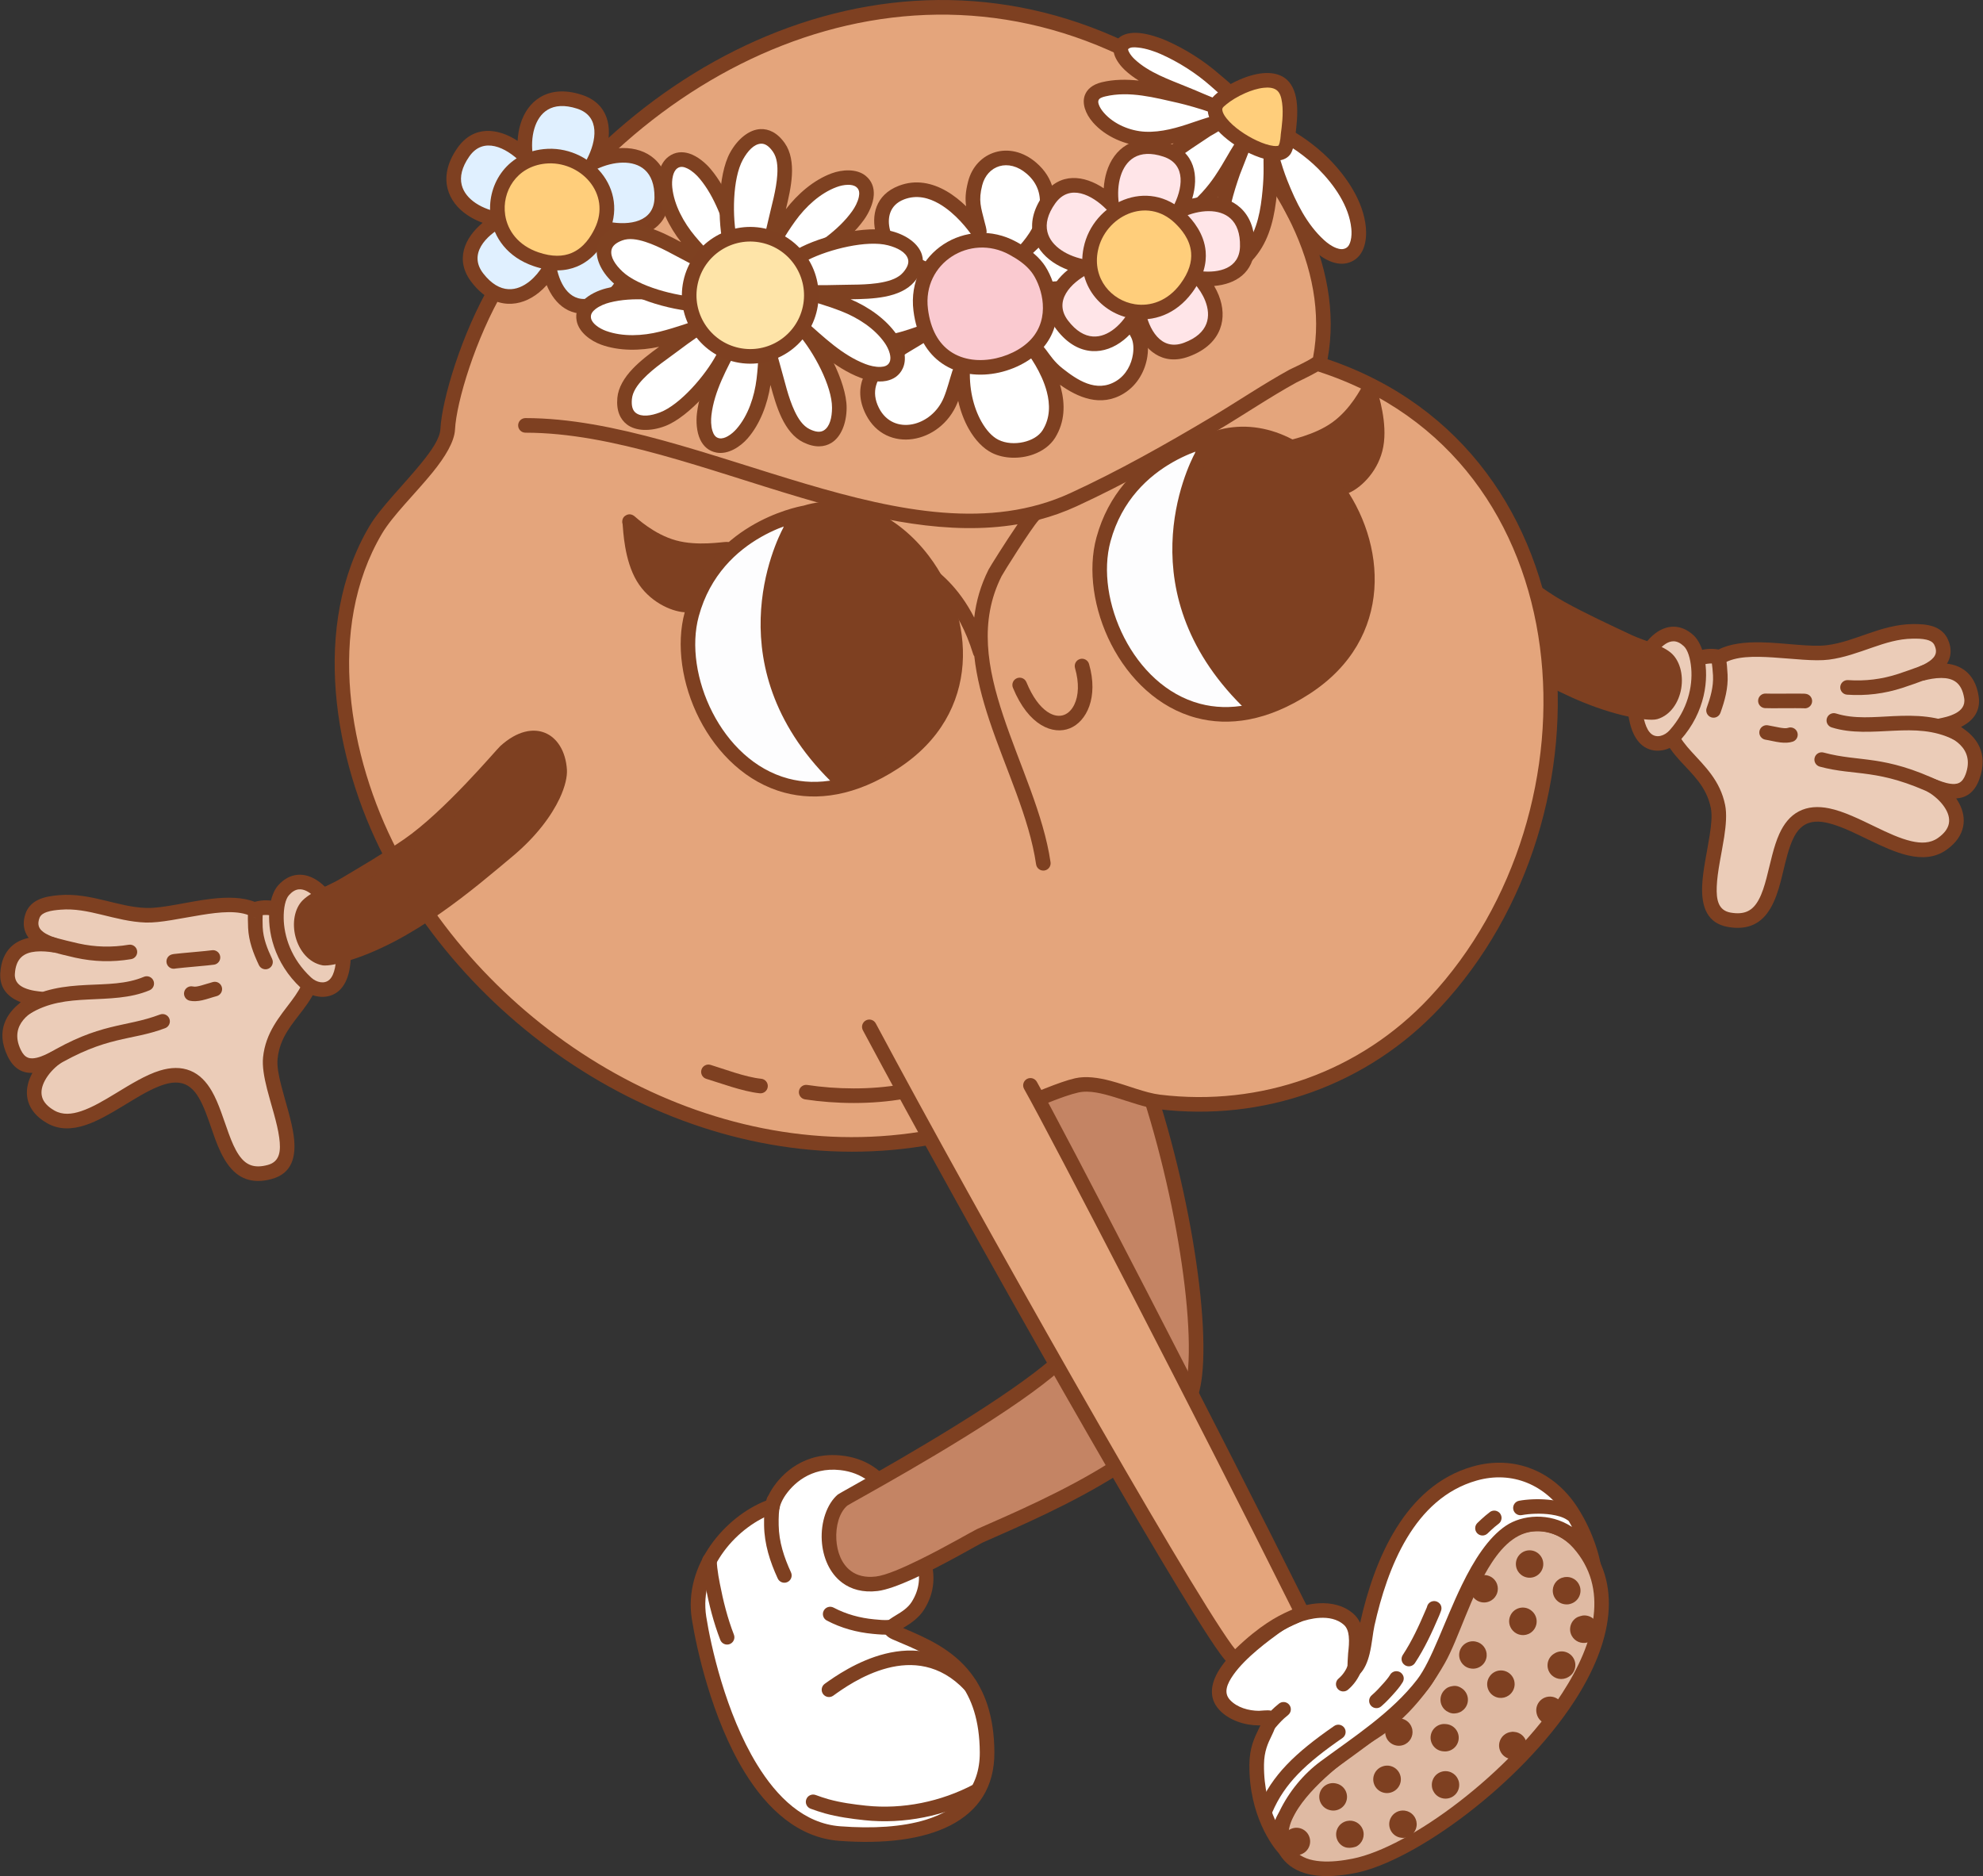 <?xml version="1.0" encoding="UTF-8" standalone="no"?><!DOCTYPE svg PUBLIC "-//W3C//DTD SVG 1.1//EN" "http://www.w3.org/Graphics/SVG/1.1/DTD/svg11.dtd"><svg width="100%" height="100%" viewBox="0 0 4528 4284" version="1.1" xmlns="http://www.w3.org/2000/svg" xmlns:xlink="http://www.w3.org/1999/xlink" xml:space="preserve" xmlns:serif="http://www.serif.com/" style="fill-rule:evenodd;clip-rule:evenodd;stroke-linejoin:round;stroke-miterlimit:2;"><rect x="0" y="0" width="4528" height="4284" fill="#333333" stroke="none"/><g id="Cloverleaf-roll-Character" serif:id="Cloverleaf roll-Character"><path d="M2073.5,3485.29c-29.229,-54.382 -58.052,-134.445 -152.949,-145.159c-109.421,-12.354 -157.712,85.199 -156.412,98.554c-90.561,30.639 -186.663,136.431 -167.962,255.297c17.067,108.476 101.128,475.914 321.109,492.606c191.952,14.566 337.55,-34.781 336.631,-185.665c-1.185,-194.704 -124.352,-236.395 -209.043,-272.913c-35.197,-15.177 26.164,-22.05 51.056,-61.592c41.385,-65.742 6.373,-127.541 -22.43,-181.128Z" style="fill:#fff;"/><path d="M2062.14,3717.27l3.599,-2.227c15.039,-9.158 32.879,-21.608 44.298,-39.748c45.147,-71.718 9.568,-139.44 -21.853,-197.898l-0,-0c-31.347,-58.321 -63.989,-142.339 -165.76,-153.829c-85.073,-9.605 -136.887,40.585 -159.817,76.663c-6.128,9.641 -10.089,18.623 -12.41,25.782c-94.252,36.404 -189.905,147.1 -170.481,270.557c10.424,66.253 45.531,227.359 120.211,349.351c51.844,84.688 122.829,150.206 216.101,157.284c203.844,15.468 355.534,-42.154 354.559,-202.385c-0.503,-82.532 -22.129,-138.989 -53.113,-179.66c-42.785,-56.159 -104.175,-82.069 -155.334,-103.89Zm-281.333,-278.613c0.476,-1.314 4.368,-11.791 9.932,-20.546c18.36,-28.887 59.829,-69.111 127.945,-61.42c51.018,5.76 80.53,34.187 101.787,66.295c15.521,23.441 26.879,48.847 38.352,70.192c26.191,48.728 60.637,104.579 23.005,164.359c-8.97,14.249 -23.755,23.211 -35.308,30.176c-11.28,6.8 -20.224,12.673 -24.012,17.558c-5.374,6.93 -6.122,13.884 -3.753,20.632c1.733,4.935 6.671,11.867 19.523,17.409c48.562,20.94 110.766,43.032 152.68,98.049c27.494,36.088 45.85,86.429 46.296,159.662c0.5,82.239 -47.494,130.811 -123.17,154.022c-53.839,16.513 -121.099,20.57 -195.533,14.922c-82.716,-6.276 -144.218,-66.348 -190.194,-141.45c-72.048,-117.692 -105.656,-273.209 -115.713,-337.127c-17.388,-110.517 72.639,-208.433 156.839,-236.919c6.831,-2.311 11.341,-8.719 11.324,-15.814Z" style="fill:#7e4021;"/><path d="M2044.34,3729.31c5.45,-0.44 10.572,-3.553 13.348,-8.725c4.351,-8.104 1.303,-18.216 -6.802,-22.567c-1.848,-0.992 -4.993,-2.293 -9.469,-1.991c-1.9,0.128 -9.051,2.142 -11.307,2.789c-11.292,0.932 -22.968,-0.334 -34.182,-1.397c-32.362,-3.066 -63.716,-11.55 -92.498,-26.758c-8.133,-4.298 -18.225,-1.184 -22.523,6.949c-4.297,8.133 -1.184,18.225 6.949,22.523c32.66,17.257 68.207,26.992 104.928,30.471c13.648,1.293 27.884,2.609 41.594,1.304c1.096,-0.104 7.738,-1.965 9.962,-2.598Z" style="fill:#7e4021;"/><path d="M1603.4,3564.16c0.098,6.388 0.601,12.704 1.304,19.058c1.454,13.148 3.81,26.322 6.33,39.301c8.102,41.729 18.319,82.221 33.679,121.909c3.32,8.579 12.98,12.848 21.558,9.528c8.579,-3.32 12.848,-12.981 9.528,-21.559c-14.642,-37.834 -24.319,-76.452 -32.043,-116.231c-2.348,-12.092 -4.566,-24.362 -5.921,-36.612c-0.59,-5.337 -1.029,-10.64 -1.108,-16.006c0.004,0.272 -0.024,1.094 -0.024,1.094c0,-0 -1.93,-9.531 -2.578,-10.547c-2.341,-3.67 -5.394,-5.63 -8.378,-6.712c-3.816,-1.383 -8.102,-1.624 -12.81,0.6c-1.702,0.804 -4.606,2.298 -7.116,6.386c-1.872,3.051 -2.644,6.469 -2.421,9.791Zm21.253,14.936c-2.003,0.578 -4.11,0.783 -6.207,0.583c1.968,0.218 4.039,0.072 6.207,-0.583Zm-6.56,0.545l0.041,0.005l-0.067,-0.009l0.026,0.004Zm10.304,-2.141c1.674,-0.917 3.877,-2.507 5.833,-5.693c-1.496,2.437 -3.519,4.353 -5.833,5.693Z" style="fill:#7e4021;"/><path d="M1851.04,4129.84c10.672,3.861 21.38,7.593 32.3,10.605c29.512,8.14 60.225,12.376 90.543,15.604c90.193,9.604 184.625,-9.63 265.536,-52.537c8.127,-4.31 11.226,-14.406 6.916,-22.533c-4.309,-8.127 -14.406,-11.226 -22.532,-6.916c-75.083,39.816 -162.695,57.752 -246.391,48.84c-28.526,-3.038 -57.44,-6.932 -85.209,-14.592c-10.085,-2.781 -19.966,-6.25 -29.822,-9.816c-8.65,-3.129 -18.213,1.352 -21.343,10.002c-3.129,8.65 1.352,18.213 10.002,21.343Z" style="fill:#7e4021;"/><path d="M1751,3421.54c-6.078,19.347 -6.588,41.361 -6.281,61.389c0.657,42.886 13.339,82.587 31.164,121.254c3.851,8.354 13.76,12.009 22.113,8.158c8.354,-3.851 12.01,-13.759 8.159,-22.113c-15.863,-34.41 -27.522,-69.645 -28.106,-107.81c-0.255,-16.588 -0.281,-34.865 4.752,-50.889c2.757,-8.776 -2.13,-18.139 -10.906,-20.895c-8.776,-2.757 -18.139,2.13 -20.895,10.906Z" style="fill:#7e4021;"/><path d="M2227.27,3836.21c-133.115,-141.069 -301.215,-22.278 -344.072,8.474c-7.474,5.363 -9.187,15.784 -3.825,23.258c5.363,7.473 15.784,9.187 23.258,3.824c19.229,-13.797 66.45,-48.147 123.881,-63.055c54.88,-14.244 119.443,-10.106 176.514,50.376c6.313,6.69 16.87,6.996 23.56,0.683c6.691,-6.313 6.997,-16.87 0.684,-23.56Z" style="fill:#7e4021;"/><path d="M2470.71,2158.01c198.573,290.173 307.75,932.923 240.874,1042.77c-84.714,139.15 -345.633,249.187 -473.512,305.637c-13.733,6.062 -175.642,102.56 -236.014,109.8c-120.969,14.506 -132.569,-144.887 -78.007,-191.241c6.113,-5.193 479.403,-259.301 537.125,-364.69c57.742,-105.427 -227.838,-704.288 -210.817,-803.127c33.305,-193.387 180.756,-157.011 220.351,-99.15Z" style="fill:#c48464;"/><path d="M2484.46,2148.59c-27.332,-39.939 -99.284,-71.175 -160.788,-41.561c-39.082,18.817 -75.135,62.473 -89.743,147.296c-3.296,19.141 3.116,55.852 16.863,103.619c29.862,103.761 92.626,264.279 140.4,407.819c26.905,80.838 49.06,156.192 57.49,212.551c4.984,33.318 5.958,59.194 -2.129,73.959c-16.618,30.343 -69.706,72.878 -135.239,118.607c-159.871,111.56 -393.766,237.741 -398.059,241.389c-25.174,21.387 -39.236,63.259 -36.799,105.188c2.189,37.674 17.477,74.78 46.896,96.519c19.998,14.778 46.595,22.871 80.686,18.783c19.265,-2.31 48.347,-12.883 79.882,-27.122c69.12,-31.212 151.272,-79.739 160.877,-83.979c77.287,-34.116 202.787,-87.722 309.276,-155.377c72.846,-46.28 136.719,-99.311 171.742,-156.84c8.931,-14.669 15.487,-37.754 18.942,-67.8c4.756,-41.364 4.109,-96.848 -1.582,-161.175c-21.882,-247.321 -118.356,-626.77 -258.715,-831.876Zm-27.509,18.825c137.643,201.136 231.562,573.455 253.02,815.989c5.453,61.635 6.228,114.796 1.67,154.43c-2.754,23.954 -7.177,42.578 -14.298,54.273c-32.748,53.792 -93.031,102.765 -161.145,146.039c-104.949,66.677 -228.693,119.394 -304.862,153.018c-8.277,3.653 -70.158,39.98 -131.424,70.054c-38.646,18.97 -76.89,35.692 -99.843,38.445c-23.976,2.875 -42.843,-2.102 -56.907,-12.495c-21.674,-16.016 -31.816,-43.888 -33.429,-71.645c-1.788,-30.777 6.625,-62.152 25.104,-77.851c4.264,-3.623 236.762,-128.65 395.553,-239.456c71.038,-49.572 127.384,-97.038 145.399,-129.93c8.053,-14.704 11.217,-37.554 9.076,-66.778c-2.829,-38.606 -14.368,-89.644 -30.971,-147.14c-44.183,-153.005 -124.282,-352.955 -164.282,-482.897c-16.05,-52.14 -26.181,-92.045 -22.833,-111.489c12.037,-69.896 39.149,-107.414 71.353,-122.92c45.418,-21.868 98.636,0.86 118.819,30.353Z" style="fill:#7e4021;"/><path d="M3926.86,1500.6c60.839,-36.73 182.385,-2.646 247.357,-10.989c66.797,-8.578 124.514,-47.208 192.855,-48.01c22.442,-0.263 51.701,0.406 63.973,21.996c27.438,53.26 -44.196,72.552 -41.083,73.724c32.449,-7.777 99.605,-20.325 111.52,54.251c9.217,57.684 -71.372,63.856 -71.055,65.792c33.483,9.623 101.084,41.662 73.405,116.649c-18.278,49.516 -63.868,31.088 -92.491,20.038c46.754,28.374 86.363,88.465 23.463,132.882c-86.153,60.839 -233.052,-104.913 -319.682,-59.481c-84.213,44.165 -34.558,255.683 -166.224,232.735c-94.37,-16.447 -10.755,-183.082 -26.06,-258.783c-21.276,-105.236 -135.267,-120.317 -117.098,-239.547c6.365,-41.771 51.708,-118.129 121.12,-101.257Z" style="fill:#ebccb8;"/><path d="M3924.2,1483.02c-38.322,-6.777 -70.296,9.85 -93.7,34.822c-23.331,24.894 -37.665,58.089 -41.233,81.506c-10.066,66.055 15.885,103.466 47.891,138.733c27.017,29.768 59.397,57.415 69.347,106.627c3.353,16.586 1.172,37.942 -2.383,61.048c-5.937,38.587 -16.05,81.544 -17.409,117.407c-1.848,48.797 12.346,85.257 59.326,93.446c23.774,4.143 42.601,1.534 57.834,-5.391c33.632,-15.289 50.437,-53.721 62.056,-97.999c7.16,-27.289 12.807,-56.654 21.893,-81.896c7.707,-21.408 17.494,-39.904 35.044,-49.108c18.005,-9.443 39.151,-6.933 61.847,-0.116c26.53,7.969 54.847,22.202 83.186,35.883c30.338,14.645 60.714,28.651 89.054,35.178c32.191,7.414 62.016,5.363 87.468,-12.61c23.231,-16.405 34.547,-34.95 38.232,-53.253c3.534,-17.552 0.06,-35.301 -8.415,-51.825c-2.173,-4.236 -4.683,-8.392 -7.477,-12.437c21.409,-1.329 41.233,-12.157 52.709,-43.248c22.66,-61.388 -8.02,-98.891 -42.055,-119.835c1.919,-0.925 3.825,-1.915 5.701,-2.974c22.193,-12.521 40.35,-33.471 34.827,-68.034c-4.388,-27.468 -15.431,-45.029 -29.046,-56.289c-12.569,-10.396 -27.649,-15.541 -43.171,-17.263c3.489,-5.639 6.099,-11.924 7.377,-18.853c2.12,-11.497 0.783,-25.002 -7.239,-40.573c-0.105,-0.203 -0.214,-0.404 -0.327,-0.603c-6.968,-12.258 -17.609,-19.993 -30.13,-24.565c-15.079,-5.505 -33.182,-6.04 -48.528,-5.86c-36.003,0.422 -69.255,10.592 -102.257,22.002c-30.248,10.459 -60.27,22 -92.525,26.142c-38.359,4.925 -96.749,-5.412 -150.262,-6.476c-36.861,-0.733 -71.523,3.014 -97.635,16.414Zm-1.273,33.777c4.274,1.039 8.785,0.346 12.55,-1.927c27.981,-16.892 70.058,-16.429 112.474,-13.774c47.274,2.96 95.088,9.324 128.392,5.048c34.543,-4.436 66.778,-16.499 99.172,-27.7c29.641,-10.249 59.418,-19.796 91.755,-20.175c9.923,-0.117 21.363,-0.173 31.668,2.332c7.043,1.712 13.669,4.536 17.459,10.956c3.706,7.308 4.923,13.528 3.925,18.938c-1.541,8.357 -7.849,14.226 -13.985,18.73c-9.325,6.845 -19.317,10.624 -22.579,12.224c-11.109,5.451 -10.685,15.362 -10.474,17.456c0.504,4.995 2.639,10.939 10.806,14.015c3.119,1.175 6.518,1.387 9.759,0.611c10.32,-2.474 24.492,-5.565 39.034,-5.52c12.222,0.037 24.89,2.159 34.77,10.33c8.565,7.084 14.613,18.582 17.375,35.862c2.773,17.357 -7.146,27.456 -18.291,33.743c-14.886,8.399 -32.191,11.114 -37.881,12.422c-15.262,3.51 -15.215,17.61 -14.873,19.697c1.043,6.355 5.654,11.54 11.843,13.319c27.581,7.927 85.174,33.091 62.373,94.86c-3.641,9.863 -8.408,16.06 -14.519,19.154c-6.194,3.135 -13.285,3.119 -20.374,2.129c-12.75,-1.78 -25.565,-7.01 -35.959,-11.023c-8.055,-3.109 -17.15,0.447 -20.959,8.195c-3.81,7.748 -1.072,17.122 6.309,21.602c14.336,8.7 27.969,20.734 37.189,34.461c7.936,11.816 12.723,24.877 10.09,37.956c-2.302,11.434 -10.27,22.355 -24.783,32.603c-17.627,12.448 -38.465,12.491 -60.759,7.356c-26.142,-6.02 -54.058,-19.205 -82.044,-32.714c-36.312,-17.529 -72.736,-35.558 -105.702,-42.261c-25.221,-5.127 -48.672,-3.828 -69.304,6.992c-20.033,10.507 -34.118,28.613 -44.412,51.22c-13.343,29.302 -20.3,66.601 -29.285,100.845c-4.74,18.065 -10.044,35.215 -17.705,49.368c-6.416,11.853 -14.413,21.522 -25.904,26.746c-10.077,4.581 -22.588,5.638 -38.315,2.897c-28.565,-4.978 -32.864,-29.676 -31.74,-59.345c1.314,-34.71 11.299,-76.255 17.045,-113.6c4.233,-27.516 6.102,-52.971 2.109,-72.722c-11.327,-56.026 -46.578,-88.534 -77.335,-122.424c-25.766,-28.391 -47.726,-58.133 -39.622,-111.309c2.796,-18.353 14.316,-44.223 32.601,-63.733c16.882,-18.013 39.948,-30.684 68.106,-23.84Z" style="fill:#7e4021;"/><path d="M3908.88,1514.49c0.715,5.359 2.064,16.499 2.624,27.828c1.278,25.863 -5.743,49.972 -14.462,74.077c-3.129,8.65 1.354,18.213 10.004,21.342c8.65,3.129 18.213,-1.354 21.342,-10.004c10.234,-28.294 17.908,-56.701 16.409,-87.06c-0.782,-15.82 -1.946,-27.839 -3.384,-34.785c-1.267,-6.122 -3.308,-10.089 -4.854,-12.163c-3.543,-4.756 -7.841,-6.56 -11.662,-7.165c-4.62,-0.732 -9.792,-0.012 -14.756,4.476c-6.795,6.143 -7.351,16.629 -1.261,23.454Zm22.842,1.926c-2.005,1.607 -4.285,2.678 -6.657,3.22c2.206,-0.401 4.442,-1.4 6.657,-3.22Z" style="fill:#7e4021;"/><path d="M4118.58,1617.18c7.435,1.172 14.984,-2.843 17.983,-10.103c3.511,-8.502 -0.541,-18.255 -9.043,-21.766c-0.737,-0.305 -3.676,-1.307 -8.578,-1.484c-14.221,-0.512 -77.141,0.498 -86.563,-0.199c-9.174,-0.679 -17.172,6.218 -17.851,15.391c-0.679,9.174 6.218,17.172 15.391,17.851c9.559,0.707 73.394,-0.251 87.822,0.269l0.839,0.041Z" style="fill:#7e4021;"/><path d="M4082.94,1661.81c-5.275,1.78 -12.182,0.675 -19.101,-0.472c-9.942,-1.648 -19.896,-4.205 -27.516,-5.326c-9.101,-1.34 -17.577,4.961 -18.916,14.061c-1.34,9.101 4.961,17.577 14.061,18.916c9.164,1.349 21.696,4.763 33.533,6.189c10.478,1.262 20.527,0.938 28.595,-1.784c8.716,-2.941 13.404,-12.404 10.464,-21.12c-2.941,-8.716 -12.405,-13.405 -21.12,-10.464Z" style="fill:#7e4021;"/><path d="M4433.22,1785.57c-133.283,-63.565 -185.34,-44.598 -269.194,-67.248c-8.881,-2.399 -18.038,2.864 -20.436,11.744c-2.399,8.88 2.863,18.037 11.744,20.436c82.042,22.16 133.133,2.963 263.537,65.155c8.303,3.959 18.258,0.433 22.218,-7.869c3.959,-8.303 0.434,-18.258 -7.869,-22.218Z" style="fill:#7e4021;"/><path d="M4476.51,1659.2c-50.84,-25.511 -102.151,-26.419 -152.366,-24.11c-45.482,2.093 -89.927,7.145 -131.743,-5.979c-8.776,-2.754 -18.138,2.135 -20.892,10.911c-2.755,8.777 2.134,18.138 10.911,20.893c45.485,14.275 93.783,9.749 143.256,7.474c44.738,-2.058 90.589,-2.125 135.884,20.604c8.221,4.125 18.246,0.8 22.371,-7.422c4.126,-8.221 0.8,-18.246 -7.421,-22.371Z" style="fill:#7e4021;"/><path d="M4390.09,1519.02c-20.408,7.621 -39.61,14.477 -56.075,19.829c-37.334,12.134 -75.003,16.75 -114.155,14.05c-9.177,-0.633 -17.141,6.304 -17.774,15.481c-0.632,9.177 6.304,17.141 15.481,17.774c43.472,2.997 85.298,-2.131 126.751,-15.604c16.864,-5.481 36.532,-12.497 57.434,-20.303c8.617,-3.218 13.001,-12.827 9.782,-21.445c-3.218,-8.617 -12.827,-13 -21.444,-9.782Z" style="fill:#7e4021;"/><path d="M3856.25,1463.25c26.448,24.644 44.315,130.273 -31.391,215.217c-17.186,19.282 -45.021,25.669 -64.052,10.757c-22.39,-17.544 -31.455,-63.41 -27.305,-118.324c4.571,-60.493 63.932,-162.458 122.748,-107.65Z" style="fill:#ebccb8;"/><path d="M3867.61,1451.06c-15.512,-14.454 -31.281,-20.123 -46.267,-20.131c-14.888,-0.007 -29.372,5.734 -42.577,15.924c-33.547,25.887 -58.843,82.529 -61.886,122.795c-2.675,35.394 -0.017,67.271 7.555,91.195c5.878,18.572 14.886,32.726 26.089,41.504c25.702,20.138 63.565,13.253 86.774,-12.787c57.401,-64.405 64.791,-139.889 54.442,-188.478c-4.994,-23.445 -14.455,-41.006 -24.13,-50.022Zm-22.725,24.387c8.657,8.067 14.971,27.156 16.93,51.104c3.3,40.35 -7.65,93.984 -49.402,140.831c-11.177,12.541 -28.952,18.426 -41.33,8.727c-6.711,-5.259 -11.347,-14.199 -14.868,-25.324c-6.525,-20.617 -8.402,-48.122 -6.097,-78.625c2.059,-27.238 16.496,-63.793 36.995,-87.388c10.153,-11.687 21.542,-20.516 34.214,-20.509c7.745,0.003 15.541,3.713 23.558,11.184Z" style="fill:#7e4021;"/><path d="M3779.82,1625.93c-11.542,3.438 -37.043,-1.989 -42.4,-2.954c-156.518,-28.205 -309.724,-139.056 -399.497,-200.364c-95.093,-64.942 -134.792,-138.92 -135.752,-172.4c-2.009,-70.052 49.635,-106.448 119.673,-54.118c10.395,7.767 141.985,137.094 241.42,192.21c49.244,27.296 105.226,53.23 156.197,77.18c25.171,11.827 62.447,19.5 84.366,37.148c33.964,27.345 23.775,109.067 -24.007,123.298Z" style="fill:#7e4021;"/><path d="M3784.58,1641.9c29.817,-8.881 49.005,-37.979 54.34,-69.963c5.311,-31.845 -3.538,-65.302 -24.639,-82.291c-22.853,-18.4 -61.487,-26.92 -87.731,-39.251c-50.645,-23.797 -106.275,-49.551 -155.204,-76.672c-98.711,-54.715 -229.205,-183.274 -239.524,-190.984c-41.985,-31.37 -78.941,-33.784 -104.616,-20.219c-26.108,13.794 -42.917,45.463 -41.693,88.166c0.437,15.259 7.387,38.101 23.164,64.514c21.681,36.297 60.29,80.497 119.849,121.171c91.168,62.261 246.991,174.36 405.94,203.003c6.324,1.14 36.487,6.584 50.114,2.526Zm-9.515,-31.947c-3.051,0.909 -7.587,0.497 -12.147,0.094c-9.711,-0.856 -19.525,-2.935 -22.54,-3.478c-154.087,-27.766 -304.675,-137.368 -393.053,-197.724c-54.554,-37.256 -90.172,-77.492 -110.031,-110.739c-11.918,-19.951 -18.131,-36.849 -18.461,-48.376c-0.785,-27.368 7.212,-48.897 23.945,-57.738c17.171,-9.072 41.013,-3.531 69.092,17.45c10.471,7.823 143.157,137.918 243.316,193.435c49.559,27.471 105.892,53.584 157.189,77.687c24.1,11.324 60.016,18.149 81.002,35.046c12.871,10.363 15.903,31.419 12.664,50.843c-3.216,19.281 -13.002,38.147 -30.976,43.5Z" style="fill:#7e4021;"/><path d="M3012.08,831.472c628.083,200.24 670.679,1022.88 264.22,1457.66c-162.199,173.499 -394.305,255.533 -629.585,226.89c-57.27,-6.972 -132.918,-50.274 -188.312,-37.697c-72.368,16.431 -232.568,102.767 -353.018,122.076c-493.142,79.054 -989.924,-220.413 -1213.72,-651.604c-112.562,-216.873 -164.774,-517.299 -33.822,-738.802c41.216,-69.717 161.207,-166.997 164.484,-230.183c3.351,-64.604 47.339,-212.406 114.196,-326.296c303.547,-517.089 922.968,-819.726 1481.48,-515.083c225.091,122.777 454.626,420.623 394.079,693.037Z" style="fill:#e4a57c;"/><path d="M580.54,2077c-64.082,-30.724 -181.798,14.862 -247.27,12.79c-67.312,-2.13 -128.468,-35.044 -196.571,-29.287c-22.364,1.891 -51.423,5.364 -61.568,28.032c-22.203,55.646 50.952,67.977 47.966,69.442c-33.045,-4.628 -101.096,-10.676 -105.802,64.699c-3.641,58.303 77.169,56.715 77.039,58.672c-32.405,12.791 -96.621,51.168 -61.876,123.153c22.943,47.534 66.555,24.818 93.986,11.073c-43.816,32.728 -77.477,96.342 -10.607,134.521c91.592,52.293 221.913,-126.787 312.502,-89.874c88.061,35.882 58.927,251.188 187.784,215.715c92.356,-25.424 -6.858,-183.27 1.114,-260.09c11.083,-106.791 123.101,-132.738 93.578,-249.675c-10.343,-40.967 -62.801,-112.624 -130.275,-89.171Z" style="fill:#ebccb8;"/><path d="M65.49,2141.49c-15.287,3.202 -29.803,9.771 -41.317,21.324c-12.472,12.515 -21.779,31.054 -23.512,58.816c-2.182,34.934 17.901,54.046 41.193,64.379c1.969,0.874 3.961,1.678 5.96,2.414c-31.869,24.113 -58.81,64.385 -30.366,123.316c14.407,29.847 35.177,38.723 56.615,37.992c-2.393,4.295 -4.493,8.673 -6.249,13.097c-6.851,17.261 -8.606,35.262 -3.405,52.394c5.424,17.865 18.467,35.239 43.164,49.339c27.059,15.449 56.944,14.63 88.275,4.162c27.583,-9.216 56.475,-26.072 85.268,-43.559c26.896,-16.336 53.717,-33.221 79.361,-43.698c21.937,-8.962 42.745,-13.49 61.573,-5.818c18.352,7.478 29.868,24.95 39.593,45.521c11.465,24.253 19.903,52.941 29.649,79.418c15.812,42.959 36.227,79.601 71.171,91.594c15.826,5.431 34.816,6.222 58.083,-0.183c45.978,-12.657 56.609,-50.311 50.088,-98.705c-4.792,-35.568 -18.98,-77.357 -28.591,-115.196c-5.756,-22.659 -9.975,-43.707 -8.228,-60.538c5.183,-49.939 34.761,-80.565 58.798,-112.788c28.475,-38.174 50.718,-77.902 34.362,-142.687c-5.799,-22.967 -23.251,-54.633 -48.862,-77.174c-25.692,-22.612 -59.114,-36.095 -96.608,-25.673c-27.278,-10.833 -62.139,-11.238 -98.76,-6.973c-53.164,6.193 -110.293,22.084 -148.948,20.861c-32.503,-1.029 -63.494,-9.636 -94.606,-17.145c-33.944,-8.192 -68.018,-15.124 -103.896,-12.091c-15.292,1.293 -33.26,3.562 -47.742,10.488c-12.025,5.752 -21.875,14.472 -27.635,27.343c-0.093,0.208 -0.182,0.419 -0.267,0.631c-6.491,16.269 -6.527,29.84 -3.314,41.08c1.937,6.775 5.138,12.781 9.153,18.059Zm507.844,-49.468c3.966,1.901 8.523,2.158 12.678,0.714c27.371,-9.514 51.547,0.886 70.078,17.196c20.073,17.666 34.021,42.311 38.565,60.312c13.167,52.153 -5.837,83.865 -28.761,114.597c-27.364,36.684 -59.334,72.424 -65.234,129.278c-2.08,20.043 2.222,45.201 9.075,72.184c9.303,36.622 23.226,77.018 27.865,111.441c3.965,29.425 2.055,54.421 -25.901,62.116c-15.392,4.238 -27.946,4.385 -38.416,0.792c-11.94,-4.097 -20.827,-12.955 -28.351,-24.137c-8.983,-13.353 -15.908,-29.915 -22.359,-47.442c-12.229,-33.224 -22.732,-69.684 -38.824,-97.571c-12.415,-21.515 -28.172,-38.187 -49.121,-46.723c-21.575,-8.791 -45.042,-7.835 -69.655,-0.311c-32.171,9.834 -66.697,31.273 -101.161,52.205c-26.56,16.132 -53.083,31.934 -78.527,40.434c-21.698,7.25 -42.445,9.206 -61.185,-1.493c-15.428,-8.809 -24.407,-18.916 -27.795,-30.076c-3.876,-12.766 -0.364,-26.225 6.402,-38.748c7.861,-14.549 20.276,-27.835 33.711,-37.87c6.917,-5.167 8.744,-14.761 4.209,-22.108c-4.535,-7.346 -13.93,-10.014 -21.649,-6.146c-9.962,4.992 -22.215,11.427 -34.736,14.422c-6.962,1.665 -14.018,2.361 -20.484,-0.166c-6.38,-2.492 -11.72,-8.204 -16.29,-17.672c-28.621,-59.297 26.292,-89.87 52.985,-100.406c5.99,-2.365 10.082,-7.968 10.511,-14.394c0.14,-2.11 -1.165,-16.15 -16.694,-18.179c-5.789,-0.757 -23.275,-1.799 -38.898,-8.731c-11.697,-5.189 -22.538,-14.29 -21.443,-31.832c1.091,-17.466 6.008,-29.491 13.854,-37.364c9.051,-9.081 21.457,-12.409 33.619,-13.618c14.471,-1.44 28.873,0.278 39.383,1.75c3.301,0.462 6.664,-0.076 9.656,-1.544c6.59,-3.235 8.537,-8.284 9.199,-12.406c0.587,-3.651 0.193,-7.753 -2.599,-11.95c-0.812,-1.22 -3.31,-4.751 -9.289,-7.002c-3.4,-1.28 -13.709,-4.082 -23.648,-10.002c-6.539,-3.894 -13.381,-9.131 -15.717,-17.302c-1.512,-5.288 -0.897,-11.596 2.083,-19.209c3.167,-6.773 9.49,-10.218 16.335,-12.598c10.017,-3.482 21.41,-4.523 31.298,-5.359c32.225,-2.725 62.78,3.921 93.268,11.279c33.319,8.042 66.563,16.957 101.372,18.059c33.56,1.062 80.543,-9.86 127.316,-17.341c41.965,-6.712 83.803,-11.21 113.275,2.921Z" style="fill:#7e4021;"/><path d="M599.771,2089.1c5.406,-7.378 3.848,-17.762 -3.505,-23.225c-5.372,-3.991 -10.589,-4.211 -15.118,-3.04c-3.745,0.969 -7.85,3.177 -10.921,8.251c-1.339,2.213 -2.99,6.357 -3.665,12.573c-0.764,7.051 -0.77,19.127 -0.031,34.949c1.42,30.362 11.784,57.902 24.685,85.084c3.944,8.31 13.893,11.855 22.203,7.91c8.31,-3.944 11.855,-13.893 7.911,-22.203c-10.992,-23.157 -20.292,-46.481 -21.502,-72.348c-0.529,-11.331 -0.255,-22.548 -0.057,-27.951Zm-22.552,4.109c2.382,1.594 4.703,2.377 6.935,2.566c-2.413,-0.311 -4.786,-1.157 -6.935,-2.566Z" style="fill:#7e4021;"/><path d="M400.888,2211.43l0.832,-0.121c14.311,-1.902 77.943,-7.072 87.391,-8.693c9.066,-1.555 15.163,-10.179 13.608,-19.245c-1.556,-9.066 -10.179,-15.163 -19.246,-13.608c-9.311,1.598 -72.038,6.628 -86.144,8.503c-4.863,0.646 -7.692,1.926 -8.397,2.299c-8.126,4.311 -11.223,14.408 -6.912,22.534c3.681,6.939 11.581,10.211 18.868,8.331Z" style="fill:#7e4021;"/><path d="M433.064,2284.9c8.292,1.936 18.326,1.294 28.635,-0.967c11.645,-2.555 23.792,-7.155 32.784,-9.377c8.93,-2.206 14.388,-11.248 12.182,-20.178c-2.206,-8.93 -11.248,-14.388 -20.178,-12.182c-7.478,1.848 -17.14,5.348 -26.878,7.942c-6.777,1.805 -13.546,3.567 -18.967,2.302c-8.958,-2.091 -17.928,3.484 -20.019,12.441c-2.091,8.958 3.484,17.928 12.441,20.019Z" style="fill:#7e4021;"/><path d="M121.016,2437.79c123.837,-74.414 176.533,-60.207 256.072,-90.135c8.609,-3.24 12.969,-12.86 9.729,-21.469c-3.239,-8.609 -12.859,-12.969 -21.468,-9.729c-81.295,30.589 -134.931,16.704 -261.502,92.762c-7.884,4.737 -10.439,14.985 -5.701,22.87c4.738,7.884 14.986,10.439 22.87,5.701Z" style="fill:#7e4021;"/><path d="M66.382,2315.81c42.906,-26.969 88.551,-31.302 133.281,-33.545c49.462,-2.481 97.972,-2.609 141.878,-21.182c8.472,-3.583 12.44,-13.371 8.856,-21.843c-3.583,-8.471 -13.371,-12.44 -21.843,-8.856c-40.363,17.074 -85.088,16.309 -130.561,18.59c-50.205,2.517 -101.192,8.344 -149.35,38.614c-7.788,4.895 -10.136,15.192 -5.241,22.98c4.895,7.788 15.192,10.137 22.98,5.242Z" style="fill:#7e4021;"/><path d="M112.598,2171.97c21.554,5.764 41.804,10.862 59.117,14.7c42.554,9.434 84.679,10.526 127.662,3.372c9.074,-1.51 15.215,-10.103 13.705,-19.177c-1.51,-9.073 -10.103,-15.214 -19.177,-13.704c-38.712,6.443 -76.65,5.462 -114.976,-3.034c-16.903,-3.748 -36.674,-8.73 -57.719,-14.359c-8.886,-2.376 -18.03,2.908 -20.407,11.795c-2.377,8.886 2.908,18.03 11.795,20.407Z" style="fill:#7e4021;"/><path d="M647.238,2033.05c-23.961,27.067 -31.613,133.923 51.893,211.213c18.956,17.545 47.275,21.232 64.788,4.563c20.604,-19.611 25.227,-66.135 15.828,-120.398c-10.353,-59.775 -79.221,-155.575 -132.509,-95.378Z" style="fill:#ebccb8;"/><path d="M634.759,2022c-8.766,9.903 -16.499,28.29 -19.22,52.106c-5.641,49.358 8.957,123.785 72.271,182.386c25.6,23.694 63.949,26.915 87.6,4.404c10.309,-9.812 17.918,-24.765 21.987,-43.815c5.242,-24.54 4.83,-56.525 -1.227,-91.499c-6.892,-39.789 -37.505,-93.743 -73.381,-116.292c-14.122,-8.877 -29.09,-13.202 -43.908,-11.766c-14.916,1.445 -30.069,8.6 -44.122,24.476Zm24.959,22.095c7.263,-8.206 14.667,-12.646 22.377,-13.393c12.613,-1.222 24.795,6.474 36.023,17.133c22.668,21.52 40.546,56.521 45.207,83.436c5.221,30.141 5.992,57.699 1.474,78.847c-2.437,11.412 -6.195,20.755 -12.37,26.633c-11.391,10.842 -29.648,6.689 -41.977,-4.722c-46.053,-42.625 -62.098,-94.961 -62.684,-135.442c-0.347,-24.025 4.107,-43.633 11.95,-52.492Z" style="fill:#7e4021;"/><path d="M738.925,2187.64c11.819,2.315 36.682,-5.534 41.921,-7.009c153.09,-43.089 294.956,-168.126 378.433,-237.763c88.425,-73.765 120.845,-151.21 118.588,-184.628c-4.721,-69.922 -59.618,-101.195 -124.312,-42.388c-9.602,8.728 -128.179,150.082 -221.868,214.483c-46.399,31.894 -99.634,63.079 -148.073,91.808c-23.92,14.187 -60.288,25.401 -80.413,45.07c-31.184,30.477 -13.203,110.845 35.724,120.427Z" style="fill:#7e4021;"/><path d="M735.722,2204c13.953,2.732 43.454,-5.581 49.64,-7.322c155.468,-43.758 299.819,-170.289 384.594,-241.008c55.382,-46.2 89.573,-93.901 107.672,-132.11c13.17,-27.805 17.897,-51.208 16.868,-66.439c-2.878,-42.623 -22.648,-72.534 -49.959,-83.76c-26.857,-11.039 -63.411,-5.091 -102.193,30.162c-9.532,8.665 -127.092,149.15 -220.098,213.081c-46.102,31.69 -99.005,62.662 -147.134,91.208c-24.94,14.792 -62.578,26.978 -83.56,47.485c-19.375,18.935 -24.973,53.087 -16.631,84.275c8.378,31.326 30.269,58.448 60.801,64.428Zm6.406,-32.712c-18.405,-3.605 -29.955,-21.445 -35.006,-40.328c-5.088,-19.024 -4.09,-40.274 7.728,-51.824c19.268,-18.831 54.364,-29.071 77.266,-42.654c48.749,-28.913 102.317,-60.31 149.012,-92.408c94.371,-64.87 213.965,-207.093 223.637,-215.885c25.938,-23.577 49.138,-31.38 67.1,-23.997c17.504,7.195 27.529,27.857 29.374,55.175c0.776,11.505 -3.787,28.921 -13.736,49.924c-16.578,34.998 -48.172,78.465 -98.9,120.783c-82.181,68.555 -221.56,192.098 -372.272,234.518c-2.95,0.83 -12.519,3.84 -22.104,5.624c-4.5,0.838 -8.975,1.684 -12.099,1.072Z" style="fill:#7e4021;"/><path d="M3138.74,3953.64c24.283,-15.165 53.906,-43.238 65.639,-55.392c31.418,-32.546 57.884,-69.509 80.192,-108.816c52.807,-93.045 97.798,-316.436 232.798,-309.926c33.481,1.614 64.884,18.319 87.157,43.324c216.578,243.136 -291.488,693.389 -512.431,737.379c-48.316,9.619 -112.734,14.552 -146.842,-22.696c-77.826,-84.993 94.286,-221.922 193.487,-283.873Z" style="fill:#dfbaa3;"/><path d="M3129.91,3939.5c-61.201,38.219 -149.157,104.457 -192.631,169.998c-33.019,49.778 -40.786,99.442 -4.32,139.266c16.086,17.567 37.724,27.498 61.743,31.979c32.599,6.083 69.719,1.965 100.645,-4.193c135.32,-26.942 376.721,-202.454 499.983,-392.74c85.07,-131.328 113.186,-269.297 21.64,-372.07c-25.226,-28.319 -60.881,-47.057 -98.801,-48.886c-60,-2.893 -104.837,33.753 -139.79,86.985c-47.386,72.166 -76.487,175.3 -108.305,231.363c-21.618,38.091 -47.242,73.927 -77.688,105.466c-11.177,11.578 -39.344,38.385 -62.476,52.832Zm17.656,28.273c25.434,-15.884 56.514,-45.224 68.802,-57.954c32.39,-33.552 59.698,-71.642 82.696,-112.164c31.551,-55.592 60.191,-157.961 107.179,-229.521c27.965,-42.59 62.316,-74.3 110.321,-71.985c29.043,1.401 56.194,16.072 75.515,37.763c81.721,91.742 51.213,214.544 -24.726,331.776c-118.244,182.54 -348.703,352.325 -478.514,378.171c-22.734,4.526 -49.248,8.055 -74.098,5.965c-22.083,-1.857 -42.937,-7.997 -57.198,-23.571c-25.81,-28.187 -15.856,-63.098 7.514,-98.33c41.088,-61.942 124.668,-124.029 182.509,-160.15Z" style="fill:#7e4021;"/><path d="M3574.58,3600.82c-1.489,0.081 -2.868,0.307 -4.372,0.706c-13.243,2.88 -23.558,14.228 -24.518,28.421c-1.164,17.208 11.863,32.124 29.071,33.287c5.398,0.365 8.454,-0.084 13.562,-1.934c16.216,-5.875 24.612,-23.81 18.737,-40.026c-4.973,-13.725 -18.585,-21.848 -32.48,-20.454Zm-0,-0l-1.411,0.17l-1.093,0.189l-0.954,0.153l-0.914,0.194c-0.983,0.258 -2.019,0.593 -3.174,1.011c1.667,-0.604 3.352,-1.057 5.042,-1.358c2.236,-0.355 4.547,-0.462 6.901,-0.302c-1.663,-0.113 -3.073,-0.143 -4.397,-0.057Z" style="fill:#7e4021;"/><path d="M3516.97,3551.5c-0.021,-0.025 -0.041,-0.05 -0.062,-0.076c-10.864,-13.395 -30.56,-15.449 -43.955,-4.585c-13.395,10.865 -15.45,30.561 -4.585,43.956c0.02,0.025 0.04,0.05 0.061,0.075c10.864,13.396 30.56,15.45 43.955,4.586c13.396,-10.865 15.45,-30.561 4.586,-43.956Z" style="fill:#7e4021;"/><path d="M3454.45,3723.25c10.301,11.381 27.702,13.705 40.741,4.812c14.248,-9.719 17.926,-29.177 8.207,-43.426c-2.89,-4.237 -7.197,-8.165 -11.862,-10.571c-15.329,-7.905 -34.192,-1.879 -42.098,13.45c-6.232,12.083 -3.807,26.364 5.012,35.735Z" style="fill:#7e4021;"/><path d="M3581.19,3829.16l0.296,-0.163c14.958,-8.586 20.132,-27.7 11.547,-42.659c-8.586,-14.959 -27.701,-20.133 -42.659,-11.547c-1.488,0.854 -2.842,1.669 -4.213,2.696c-13.801,10.344 -16.608,29.947 -6.265,43.748c9.745,13.002 27.708,16.247 41.294,7.925Z" style="fill:#7e4021;"/><path d="M3354.79,3808.92c0.233,0.056 4.113,0.983 6.632,1.151c17.209,1.153 32.116,-11.882 33.269,-29.091c1.055,-15.737 -9.756,-29.55 -24.774,-32.671l-0.202,-0.05c-16.86,-3.636 -33.499,7.101 -37.135,23.96c-3.508,16.268 6.365,32.331 22.21,36.701Zm0,0l-0.011,-0.002l0.018,0.004c0.574,0.163 1.155,0.306 1.743,0.433l-1.743,-0.433l-0.007,-0.002Z" style="fill:#7e4021;"/><path d="M3452.98,3863.12c9.55,-13.791 6.483,-32.796 -7.09,-42.86c-13.854,-10.273 -33.442,-7.366 -43.715,6.489c-0.887,1.196 -1.66,2.375 -2.382,3.667c-8.409,15.058 -3.012,34.111 12.047,42.521c14.287,7.979 32.17,3.528 41.14,-9.817Zm0.496,-0.748l-0.208,0.314l0.154,-0.223l0.054,-0.091Z" style="fill:#7e4021;"/><path d="M3379.45,3597.8c-0.802,0.391 -10.462,5.153 -13.792,8.819c-2.312,2.546 -4.658,5.764 -6.409,10.782c-5.682,16.285 2.926,34.119 19.21,39.801c9.616,3.355 19.772,1.728 27.647,-3.524c11.712,-7.686 17.165,-22.627 12.329,-36.441c-5.603,-16.001 -22.939,-24.573 -38.985,-19.437Zm34.303,48.652l-0.288,0.369l0.168,-0.207l0.12,-0.162Zm3.913,-6.897c-0.973,2.378 -2.212,4.577 -3.672,6.57c1.324,-1.767 2.591,-3.882 3.672,-6.57Zm-38.216,-41.755l0.053,-0.027c0,0 -0.569,0.184 -0.889,0.296l0.836,-0.269Z" style="fill:#7e4021;"/><path d="M3450.47,3954.52c-12.317,1.514 -23.065,10.34 -26.412,23.065c-4.386,16.68 5.595,33.784 22.275,38.17c6.792,1.787 9.993,1.753 16.777,-0.052c16.667,-4.434 26.599,-21.567 22.164,-38.234c-3.44,-12.929 -14.52,-21.805 -27.095,-23.061c-2.71,-0.454 -4.923,-0.421 -7.709,0.112Zm7.709,-0.112c-1.612,-0.164 -3.248,-0.202 -4.895,-0.108c-0.946,0.03 -1.884,0.103 -2.814,0.22c-1.046,0.184 -2.17,0.449 -3.43,0.784c2.082,-0.553 4.171,-0.883 6.244,-1.004c2.943,-0.101 5.951,0.223 8.945,1.011c-1.515,-0.399 -2.832,-0.7 -4.05,-0.903Z" style="fill:#7e4021;"/><path d="M3301.7,3936.64c-16.64,-2.087 -32.07,9.42 -34.717,26.106c-2.703,17.035 8.933,33.058 25.968,35.76c1.783,0.283 3.519,0.448 5.325,0.526c17.231,0.747 31.827,-12.636 32.575,-29.867c0.737,-16.991 -12.266,-31.421 -29.151,-32.525Zm0.115,0.015l0.928,0.123c-0.312,-0.049 -0.619,-0.092 -0.928,-0.123Z" style="fill:#7e4021;"/><path d="M3306.42,3908.91c7.693,4.257 13.625,3.869 18.332,3.027l0.536,-0.085l0.56,-0.082l0.194,-0.037l0.054,-0.009l0.152,-0.031l1.073,-0.209c0.485,-0.119 0.971,-0.237 1.457,-0.356l0.646,-0.191c2.879,-0.74 6.21,-2.023 9.86,-4.909c2.565,-1.901 4.872,-4.234 6.818,-6.975c9.981,-14.066 6.665,-33.589 -7.4,-43.57c-10.9,-7.735 -18.615,-6.345 -24.361,-5.184c-4.375,0.884 -10.179,2.305 -16.798,9.439c-11.73,12.645 -10.987,32.433 1.657,44.163c2.214,2.054 4.647,3.726 7.22,5.009Zm-1.897,-1.122l1.897,1.122c5.598,2.819 11.849,3.836 17.907,3.08l0.037,-0.004l0.013,-0.002l0.236,-0.025l0.139,-0.022l0.149,-0.029l-0.524,0.076l-0.05,0.006c-6.925,0.832 -14.149,-0.637 -20.425,-4.618l0.621,0.416Zm34.761,-1.76c1.323,-1.032 2.683,-2.278 4.079,-3.783c-4.019,4.332 -8.983,7.267 -14.284,8.781l0.345,-0.089c3.515,-1.025 6.862,-2.67 9.86,-4.909Z" style="fill:#7e4021;"/><path d="M3155.24,4033.94c-15.944,6.438 -23.7,24.594 -17.311,40.573c6.403,16.015 24.603,23.819 40.618,17.416c0.872,-0.349 0.453,-0.175 1.258,-0.521c15.851,-6.797 23.202,-25.185 16.404,-41.037c-6.788,-15.829 -25.134,-23.181 -40.969,-16.431Zm0,0l0.105,-0.045c-0.12,0.048 -0.062,0.025 -0.173,0.072l0.068,-0.027Z" style="fill:#7e4021;"/><path d="M3331.62,4070.6c-0.378,-2.787 -1.164,-5.591 -2.64,-8.556c-3.02,-6.445 -8.25,-11.896 -15.219,-15.099c-15.672,-7.201 -34.242,-0.324 -41.444,15.348c-2.37,5.157 -2.94,9.645 -2.869,13.679c0.098,5.601 1.237,10.968 5.513,17.233c9.723,14.246 29.183,17.918 43.428,8.195c10.327,-7.048 15.097,-19.213 13.231,-30.8Zm-1.44,15.13l-0.382,1.03l0.107,-0.251l0.275,-0.779Zm1.597,-7.016c-0.232,2.202 -0.708,4.405 -1.439,6.57c0.801,-2.324 1.24,-4.506 1.439,-6.57Zm-2.797,-16.67c-0.65,-1.322 -1.442,-2.675 -2.396,-4.072c1.792,2.626 3.129,5.428 4.026,8.317l0.2,0.688l0.135,0.484l0.324,1.349c0.093,0.493 0.187,0.985 0.28,1.478l0.176,1.254l-0.075,-0.761l-0.03,-0.181l-0.211,-1.2c-0.113,-0.495 -0.225,-0.991 -0.338,-1.487l-0.126,-0.452l-0.026,-0.111l-0.109,-0.373l-0.151,-0.54l-0.049,-0.148c-0.439,-1.452 -0.983,-2.871 -1.63,-4.245Z" style="fill:#7e4021;"/><path d="M3207.85,4134.26l-0.242,-0.039l-0.098,-0.011l-0.077,-0.011l-0.183,-0.017c-13.081,-1.621 -26.288,5.225 -32.155,17.812c-7.286,15.633 -0.509,34.24 15.124,41.526c7.996,3.727 15.306,2.898 15.306,2.898c0,0 -0.497,0.029 -0.861,0.041c17.238,-0.551 30.787,-14.994 30.236,-32.232c-0.495,-15.477 -12.187,-27.979 -27.05,-29.967Zm-3.012,-0.255c-0.717,-0.036 -1.441,-0.037 -2.17,-0.014c-0.433,0.014 -1.023,0.048 -1.023,0.048c0,0 1.216,-0.138 3.193,-0.034Z" style="fill:#7e4021;"/><path d="M3224.86,3949.09c-0.212,-1.256 -0.411,-2.058 -0.745,-3.12c-4.322,-14.901 -19.185,-24.609 -34.903,-22.107c-17.033,2.711 -28.661,18.741 -25.95,35.773c0.347,2.177 0.589,3.105 1.198,4.964c5.371,16.39 23.038,25.336 39.428,19.965c15.078,-4.941 23.856,-20.29 20.972,-35.475Zm-0.745,-3.12l-0.263,-0.833c0.295,0.9 0.547,1.804 0.75,2.713c0.152,0.645 0.278,1.299 0.383,1.962l-0.125,-0.722l-0.167,-0.868l-0.091,-0.372l-0.278,-1.166l-0.209,-0.714Z" style="fill:#7e4021;"/><path d="M3037.58,4133.27c-0.277,-0.055 -0.824,-0.179 -0.824,-0.179c0,0 1.06,0.249 1.6,0.358c16.905,3.421 33.406,-7.526 36.827,-24.43c3.421,-16.905 -7.526,-33.407 -24.43,-36.828c-0.329,-0.066 -0.645,-0.153 -0.974,-0.219c-16.916,-3.366 -33.382,7.634 -36.748,24.55c-3.367,16.916 7.634,33.382 24.549,36.748Z" style="fill:#7e4021;"/><path d="M3075.94,4157.86l-0.111,0.021l-0.206,0.048l-0.389,0.084l-0.19,0.051c-8.999,2.109 -16.975,8.176 -21.184,17.194c-7.295,15.629 -0.529,34.24 15.1,41.535c11.832,5.523 27.195,-0.342 27.91,-0.621c14.286,-7.329 20.817,-24.531 14.607,-39.651c-5.843,-14.228 -21.008,-21.838 -35.537,-18.661Zm20.737,58.408l0.219,-0.106l-0.026,0.01l-0.193,0.096c-0.447,0.222 -1.492,0.727 -2.235,1.033c0.766,-0.315 1.512,-0.656 2.235,-1.033Z" style="fill:#7e4021;"/><path d="M2948.07,4175.87c-15.014,6.069 -23.029,22.818 -18.004,38.488c5.266,16.424 22.875,25.482 39.299,20.216c0.912,-0.292 2.414,-0.895 3.083,-1.171c15.661,-6.569 23.234,-24.535 16.916,-40.376c-6.391,-16.02 -24.585,-23.838 -40.605,-17.448l-0.689,0.291Zm24.378,57.533l-0.532,0.228c0.299,-0.119 0.875,-0.366 0.875,-0.366l-0.343,0.138Z" style="fill:#7e4021;"/><path d="M3569.76,3898.81c-3.345,-16.438 -19.184,-27.379 -35.843,-24.549c-17.003,2.889 -28.462,19.04 -25.573,36.043c0.402,2.368 1.024,4.82 1.906,7.069c6.298,16.056 24.447,23.978 40.503,17.68c14.65,-5.747 22.528,-21.358 19.007,-36.243Zm-0.219,-0.865l0.177,0.701l-0.03,-0.15l-0.147,-0.551Zm-0.512,-1.732l0.384,1.251l-0.081,-0.306l-0.303,-0.945Zm-0.063,-0.2c-0.165,-0.496 -0.345,-0.985 -0.532,-1.463l0.532,1.463Z" style="fill:#7e4021;"/><path d="M3613.39,3688.89c-0.769,0.174 -8.594,1.988 -11.911,3.795c-15.145,8.252 -20.742,27.247 -12.491,42.392c6.985,12.821 21.668,18.8 35.196,15.325c16.512,-3.396 27.416,-19.378 24.441,-36.075c-2.965,-16.642 -18.626,-27.856 -35.235,-25.437Zm-0,-0l0.06,-0.015c0,0 -0.729,0.107 -1.072,0.169l1.012,-0.154Z" style="fill:#7e4021;"/><path d="M3638.27,3571.9c-1.473,-0.228 -5.813,-51.547 -49.878,-120.387c-48.719,-76.109 -132.291,-112.291 -221.311,-86.927c-148.859,42.412 -214.106,205.871 -244.89,343.588c-6.139,27.462 -7.437,79.955 -28.487,101.747c-1.197,1.238 0.71,-29.127 1.179,-33.321c2.93,-26.157 6.259,-60.753 -16.074,-79.887c-45.205,-38.731 -125.224,-12.772 -166.754,17.746c-40.375,29.671 -167.927,121.967 -115.726,178.298c19.332,20.86 50.531,30.114 78.196,30.235c3.657,0.016 25.051,-3.516 24.788,0.654c-1.839,29.202 -29.15,48.128 -29.771,105.118c-1.35,123.815 63.059,192.28 62.641,191.045c-16.894,-49.823 -2.367,-62.753 4.55,-77.066c20.15,-41.694 51.394,-80.128 88.302,-107.355c76.822,-56.673 165.276,-113.906 224.178,-190.427c55.95,-72.684 103.451,-283.464 198.672,-347.426c48.53,-32.599 144.917,-27.59 190.385,74.365Z" style="fill:#fff;"/><path d="M3105.74,3705.4l0.181,-0.863c32.017,-143.23 101.772,-311.872 256.589,-355.982c96.467,-27.485 187.121,11.495 239.915,93.971c39.055,61.012 50.256,117.274 51.387,123.385c2.082,5.383 1.226,11.487 -2.303,16.106c-3.705,4.848 -9.763,7.285 -15.793,6.351c-1.528,-0.236 -8.822,-1.537 -12.669,-9.686l-0.003,0.004l-0.105,-0.232l-0.075,-0.157l-0.045,-0.108c-39.914,-88.821 -123.222,-95.317 -165.645,-66.821c-45.47,30.544 -78.718,96.693 -108.106,163.332c-31.397,71.194 -58.109,143.345 -86.652,180.425c-59.829,77.725 -149.46,136.109 -227.491,193.673c-34.782,25.659 -64.201,61.902 -83.19,101.195c-2.958,6.121 -7.866,11.799 -9.906,21.421c-1.983,9.356 -0.892,22.322 6.134,43.041c2.861,8.439 -0.897,13.701 -3.319,16.43c-3.106,3.5 -7.876,6.715 -15.456,5.335c-0.425,-0.077 -5.595,-0.834 -11.118,-7.005c-10.73,-11.99 -66.486,-82.447 -65.198,-200.635c0.409,-37.534 11.199,-60.07 20.335,-78.982c1.695,-3.509 3.362,-6.834 4.816,-10.12c-1.699,0.111 -3.015,0.181 -3.575,0.178c-32.041,-0.14 -67.958,-11.413 -90.347,-35.573c-26.389,-28.477 -19.556,-64.437 5.16,-99.484c30.397,-43.102 87.819,-85.126 112.921,-103.572c27.13,-19.936 69.373,-38.01 109.435,-40.232c28.944,-1.604 56.698,4.98 78.032,23.259c7.123,6.103 12.363,13.345 16.091,21.346Zm483.828,-218.956c-52.053,-34.001 -114.041,-27.559 -150.981,-2.746c-40.145,26.967 -72.81,78.274 -100.65,135.541c-39.068,80.363 -68.832,172.55 -101.935,215.554c-57.976,75.317 -145.251,131.399 -220.865,187.181c-39.033,28.794 -72.104,69.42 -93.414,113.515c-2.988,6.182 -7.031,12.221 -10.007,20.348c-13.583,-30.262 -26.1,-73.024 -25.513,-126.894c0.337,-30.854 9.509,-49.3 17.019,-64.846c6.562,-13.586 11.851,-25.59 12.721,-39.406c0.471,-7.482 -2.847,-16.211 -15.093,-18.973c-6.32,-1.426 -22.869,0.62 -26.256,0.605c-23.29,-0.102 -49.769,-7.335 -66.044,-24.897c-15.407,-16.626 -6.479,-37.154 7.952,-57.617c28.274,-40.092 82.07,-78.763 105.419,-95.921c22.706,-16.686 58.011,-31.951 91.541,-33.81c20.121,-1.116 39.669,2.583 54.499,15.289c7.858,6.732 10.669,16.428 11.79,26.498c1.455,13.069 -0.097,26.935 -1.435,38.878c-0.476,4.249 -2.027,32.37 -1.397,36.934c1.137,8.248 6.277,11.468 8.134,12.578c3.339,1.995 6.83,2.66 10.406,2.267c3.111,-0.342 6.801,-1.476 10.228,-5.024c10.194,-10.553 17.105,-26.798 21.553,-44.928c5.539,-22.579 7.509,-48.198 11.212,-64.762c29.553,-132.21 90.286,-290.479 233.192,-331.196c81.573,-23.241 158.064,10.143 202.707,79.885c5.752,8.987 10.796,17.662 15.217,25.947Z" style="fill:#7e4021;"/><path d="M3077.99,3858.14c27.2,-23.066 38.53,-56.572 41.348,-91.934c0.731,-9.169 -6.12,-17.207 -15.289,-17.938c-9.17,-0.731 -17.208,6.12 -17.939,15.29c-2.104,26.4 -9.372,51.939 -29.679,69.159c-7.016,5.95 -7.881,16.476 -1.932,23.491c5.949,7.016 16.475,7.882 23.491,1.932Z" style="fill:#7e4021;"/><path d="M2920.26,3890.05c-3.185,2.62 -6.325,5.306 -9.45,7.997c-8.74,7.527 -21.224,21.888 -28.751,30.644c-5.996,6.975 -5.202,17.507 1.774,23.503c6.975,5.996 17.507,5.202 23.503,-1.774c6.635,-7.717 17.523,-20.481 25.226,-27.115c2.934,-2.527 5.881,-5.051 8.872,-7.511c7.104,-5.843 8.128,-16.354 2.285,-23.459c-5.843,-7.104 -16.355,-8.128 -23.459,-2.285Z" style="fill:#7e4021;"/><path d="M3598.38,3443.6c-31.447,-22.301 -93.785,-23.531 -129.619,-16.912c-9.046,1.671 -15.033,10.371 -13.362,19.417c1.671,9.045 10.371,15.033 19.417,13.362c17.921,-3.311 43.843,-4.636 67.374,-1.154c14.147,2.093 27.453,5.773 36.908,12.477c7.503,5.322 17.915,3.55 23.236,-3.954c5.321,-7.503 3.549,-17.915 -3.954,-23.236Z" style="fill:#7e4021;"/><path d="M3400.85,3453.45c-1.007,0.8 -8.056,6.408 -9.328,7.473c-6.188,5.177 -11.96,10.793 -17.828,16.321c-6.695,6.308 -7.01,16.865 -0.702,23.56c6.308,6.695 16.864,7.01 23.56,0.702c5.392,-5.08 10.675,-10.261 16.36,-15.018c1.4,-1.172 8.339,-6.625 9.642,-7.732c3.68,-3.128 4.624,-6.058 4.802,-6.487c2.084,-5.006 1.324,-8.995 0.419,-11.698c-1.563,-4.669 -4.639,-8.216 -9.676,-10.209c-6.062,-2.398 -12.697,-0.987 -17.249,3.088Z" style="fill:#7e4021;"/><path d="M3258.3,3669.5l-3.176,7.42c-15.062,35.245 -30.906,69.879 -52.042,101.984c-5.058,7.683 -2.927,18.027 4.756,23.085c7.683,5.058 18.027,2.927 23.085,-4.756c22.233,-33.769 39.01,-70.142 54.852,-107.214c0.391,-0.915 5.119,-12.249 5.492,-14.928c1.332,-9.547 -4.173,-14.404 -7.078,-16.413c-7.567,-5.23 -17.957,-3.333 -23.187,4.234c-1.412,2.042 -2.304,4.29 -2.702,6.588Z" style="fill:#7e4021;"/><path d="M3046.47,3940.94c-90.708,62.79 -141.598,112.707 -172.081,184.195c-3.609,8.461 0.332,18.26 8.793,21.868c8.462,3.608 18.261,-0.332 21.869,-8.793c28.252,-66.256 76.322,-111.668 160.391,-169.862c7.563,-5.236 9.453,-15.627 4.218,-23.19c-5.236,-7.564 -15.627,-9.453 -23.19,-4.218Z" style="fill:#7e4021;"/><path d="M3173.79,3824.75l-3.24,4.781c-2.855,3.834 -5.81,7.525 -8.982,11.103c-9.472,10.683 -18.562,20.97 -29.434,30.269c-6.99,5.979 -7.811,16.509 -1.832,23.499c5.979,6.99 16.509,7.811 23.499,1.832c12.053,-10.309 22.206,-21.641 32.708,-33.486c3.804,-4.29 7.353,-8.712 10.777,-13.309c0.343,-0.461 5.15,-7.494 5.901,-8.906c5.556,-10.454 -1.126,-17.909 -2.299,-19.204c-2.742,-3.023 -6.302,-5.029 -10.974,-5.416c-6.86,-0.57 -13.1,3.109 -16.124,8.837Z" style="fill:#7e4021;"/><path d="M1660.77,1254.54c0.495,-3.269 -64.796,11.021 -121.5,-4.535c-59.603,-16.351 -104.539,-62.958 -101.645,-58.592c2.106,3.176 0.373,75.733 30.681,126.709c35.115,59.061 108.834,74.161 117.422,56.35c23.098,-47.909 39.052,-72.677 75.042,-119.932Z" style="fill:#7e4021;"/><path d="M1421.64,1196.44c1.611,15.976 3.758,82.108 32.346,130.19c27.891,46.912 77.519,68.969 107.964,71.297c20.55,1.57 34.192,-6.677 38.796,-16.226c22.552,-46.773 38.153,-70.937 73.289,-117.072c1.693,-2.223 2.8,-4.836 3.219,-7.599c0.724,-4.774 -0.499,-19.326 -17.906,-19.664c-10.359,-0.201 -66.377,10.078 -115.663,-3.443c-50.594,-13.88 -89.797,-51.193 -95.179,-55.451c-8.951,-7.082 -16.909,-2.995 -18.15,-2.405c-5.016,2.385 -8.66,6.444 -9.419,13.213c-0.123,1.093 -0.518,3.695 0.703,7.16Zm36.309,31.592c19.844,13.755 47.529,29.974 76.918,38.037c29.901,8.203 65.665,8.596 91.059,7.393c-22.155,30.779 -35.993,54.202 -53.724,90.726c-3.068,0.161 -11.256,0.395 -17.612,-1.087c-23.093,-5.387 -53.562,-22.574 -71.953,-53.506c-15.3,-25.734 -21.691,-57.389 -24.688,-81.563Zm-5.937,-45.05c0.917,1.528 1.472,2.954 1.796,4.232c-0.527,-1.854 -1.207,-3.239 -1.796,-4.232Z" style="fill:#7e4021;"/><path d="M2939.66,1024.51c-1.604,-2.891 64.574,-12.249 112.304,-46.589c50.169,-36.096 76.048,-95.44 74.856,-90.339c-0.866,3.71 26.042,71.116 15.396,129.458c-12.333,67.596 -76.17,107.438 -90.426,93.735c-38.346,-36.857 -61.93,-54.513 -112.13,-86.265Z" style="fill:#7e4021;"/><path d="M3143.57,886.724c-0.063,-3.673 -1.34,-5.974 -1.835,-6.955c-3.071,-6.081 -7.901,-8.616 -13.434,-9.103c-1.369,-0.12 -10.252,-1.179 -16.174,8.579c-3.561,5.866 -27.305,54.502 -69.891,85.142c-41.485,29.848 -97.574,39.733 -107.214,43.531c-16.198,6.382 -12.273,20.448 -9.931,24.671c1.355,2.444 3.304,4.507 5.665,6.001c49.01,31 72.054,48.213 109.49,84.196c7.643,7.346 23.305,10.323 42.019,1.69c27.726,-12.791 66.557,-50.759 76.353,-104.45c10.042,-55.03 -10.991,-117.765 -15.048,-133.302Zm-23.025,42.265c5.615,23.704 10.656,55.601 5.281,85.054c-3.238,17.747 -10.558,33.296 -19.521,46.061c-12.196,17.371 -27.341,29.678 -39.523,34.773c-1.805,0.755 -4.282,1.341 -5.776,1.649c-29.403,-28.119 -50.549,-45.266 -82.078,-66.421c24.221,-7.721 57.607,-20.552 82.775,-38.66c24.738,-17.798 45.036,-42.648 58.842,-62.456Zm-10.133,-44.295c-0.206,1.136 -0.36,2.671 -0.208,4.592c-0.141,-1.311 -0.116,-2.84 0.208,-4.592Z" style="fill:#7e4021;"/><path d="M2778.58,1000.05c-0,-0 -204.45,32.101 -258.899,231.714c-54.448,199.613 154.136,538.417 461.943,338.267c307.822,-200.15 50.283,-648.659 -203.044,-569.981Z" style="fill:#fdfdfe;"/><path d="M2774.69,983.81c-17.954,3.217 -216.408,43.113 -271.087,243.569c-20.038,73.461 -6.622,164.91 33.716,243.656c40.498,79.059 107.919,145.052 194.204,168.03c73.827,19.66 161.879,8.214 259.187,-55.061c194.361,-126.376 175.266,-346.735 70.727,-485.003c-70.35,-93.048 -179.101,-148.049 -286.747,-115.191Zm6.476,32.706c0.798,-0.125 1.586,-0.309 2.358,-0.548c94.674,-29.404 189.449,21.297 251.324,103.136c94.139,124.513 112.718,323.151 -62.308,436.955c-87.376,56.816 -166.148,68.448 -232.439,50.795c-77.187,-20.555 -136.887,-80.294 -173.115,-151.016c-36.388,-71.037 -49.301,-153.418 -31.224,-219.687c51.61,-189.208 245.404,-219.635 245.404,-219.635Z" style="fill:#7e4021;"/><path d="M2744.51,1040.11c-0,-0 -171.475,300.318 116.058,572.427c0,0 311.237,-41.657 242.406,-378.969c-48.99,-240.136 -345.263,-275.304 -358.464,-193.458Z" style="fill:#7e4021;"/><path d="M2728.65,1034.39c-16.096,30.143 -161.517,323.401 120.466,590.258c3.656,3.459 8.679,5.081 13.667,4.414c0,-0 161.123,-21.78 232.912,-157.064c30.51,-57.496 45.265,-135.65 23.613,-241.757c-36.291,-177.89 -201.023,-249.236 -301.261,-246.479c-28.305,0.778 -51.78,7.552 -67.155,18.533c-11.78,8.413 -19.376,19.28 -22.242,32.095Zm30.337,13.989c0.992,-1.736 1.662,-3.636 1.981,-5.61c1.178,-7.307 6.791,-12.503 14.485,-16.499c11.073,-5.75 26.127,-8.709 43.51,-9.187c89.199,-2.454 235.39,61.522 267.684,219.822c0.001,-0 0.001,0 0.001,0c19.647,96.281 7.288,167.296 -20.397,219.468c-55.135,103.9 -169.561,132.425 -200.203,138.334c-269.05,-260.994 -107.061,-546.328 -107.061,-546.328Z" style="fill:#7e4021;"/><path d="M1838.42,1170.87c0,-0 -204.449,32.101 -258.898,231.714c-54.449,199.613 154.136,538.417 461.943,338.266c307.821,-200.15 50.283,-648.658 -203.045,-569.98Z" style="fill:#fdfdfe;"/><path d="M1834.53,1154.63c-17.955,3.216 -216.408,43.113 -271.087,243.569c-20.038,73.461 -6.622,164.909 33.716,243.655c40.497,79.059 107.919,145.053 194.204,168.03c73.827,19.661 161.878,8.215 259.187,-55.06c194.361,-126.376 175.265,-346.736 70.727,-485.004c-70.35,-93.047 -179.101,-148.048 -286.747,-115.19Zm6.475,32.705c0.799,-0.125 1.587,-0.308 2.359,-0.548c94.673,-29.403 189.449,21.297 251.324,103.136c94.139,124.513 112.717,323.151 -62.309,436.956c-87.376,56.816 -166.147,68.448 -232.439,50.795c-77.186,-20.555 -136.886,-80.294 -173.114,-151.017c-36.388,-71.036 -49.301,-153.418 -31.225,-219.686c51.611,-189.209 245.404,-219.636 245.404,-219.636Z" style="fill:#7e4021;"/><path d="M1804.35,1210.93c0,0 -171.474,300.318 116.059,572.428c-0,-0 311.237,-41.657 242.405,-378.969c-48.989,-240.136 -345.262,-275.305 -358.464,-193.459Z" style="fill:#7e4021;"/><path d="M1788.49,1205.21c-16.097,30.144 -161.517,323.401 120.466,590.258c3.655,3.459 8.678,5.082 13.667,4.414c-0,0 161.122,-21.779 232.912,-157.064c30.51,-57.496 45.265,-135.65 23.613,-241.756c-36.291,-177.89 -201.023,-249.237 -301.262,-246.48c-28.304,0.779 -51.78,7.552 -67.155,18.533c-11.78,8.414 -19.375,19.281 -22.241,32.095Zm30.337,13.989c0.991,-1.736 1.662,-3.636 1.98,-5.61c1.179,-7.306 6.792,-12.502 14.486,-16.498c11.072,-5.75 26.127,-8.71 43.51,-9.188c89.199,-2.453 235.39,61.523 267.684,219.822c0,0 0,0.001 0,0.001c19.647,96.281 7.288,167.296 -20.397,219.467c-55.135,103.9 -169.56,132.426 -200.202,138.335c-269.05,-260.995 -107.061,-546.329 -107.061,-546.329Z" style="fill:#7e4021;"/><path d="M2060.21,2475.86c-72.011,12.898 -150.95,11.445 -216.882,1.427c-9.094,-1.382 -17.6,4.88 -18.981,13.974c-1.382,9.094 4.879,17.599 13.973,18.981c69.242,10.521 152.142,11.975 227.767,-1.571c9.054,-1.622 15.088,-10.289 13.467,-19.344c-1.622,-9.054 -10.29,-15.089 -19.344,-13.467Z" style="fill:#7e4021;"/><path d="M1738.22,2463.14c-37.197,-3.765 -87.418,-23.278 -115.843,-31.729c-8.817,-2.621 -18.103,2.409 -20.725,11.226c-2.621,8.818 2.409,18.104 11.226,20.726c29.903,8.89 82.854,28.98 121.986,32.941c9.151,0.926 17.333,-5.752 18.26,-14.904c0.926,-9.152 -5.752,-17.334 -14.904,-18.26Z" style="fill:#7e4021;"/><path d="M3031.37,820.264c19.964,-107.952 -2.835,-219.257 -51.978,-322.242c-76.156,-159.591 -215.603,-299.053 -353.407,-374.219c-566.755,-309.139 -1195.81,-3.444 -1503.83,521.277c-68.385,116.493 -113.04,267.791 -116.467,333.871c-1.177,22.693 -20.266,49.66 -43.744,78.606c-39.744,49.002 -93.384,101.572 -118.443,143.958c-133.807,226.332 -81.64,533.361 33.376,754.962c226.967,437.298 731.026,740.556 1231.15,660.383c120.793,-19.364 281.497,-105.803 354.07,-122.28c25.182,-5.718 54.874,1.992 84.873,11.198c33.979,10.427 68.246,23.201 97.735,26.791c240.589,29.289 477.915,-54.639 643.773,-232.053c411.079,-439.719 369.316,-1268.41 -257.107,-1480.25Zm-33.09,-4.392c19.264,-101.664 -2.676,-206.478 -48.972,-303.494c-73.117,-153.224 -206.979,-287.145 -339.285,-359.312c-550.269,-300.146 -1160.06,-0.569 -1459.12,508.889c-65.329,111.288 -108.65,255.595 -111.925,318.722c-1.445,27.859 -22.322,62.342 -51.144,97.878c-38.7,47.714 -91.237,98.651 -115.637,139.924c-128.097,216.675 -75.84,510.497 34.268,722.642c220.628,425.085 710.132,720.76 1196.29,642.826c120.108,-19.254 279.803,-105.489 351.966,-121.873c24.541,-5.572 52.709,-1.724 81.69,5.973c38.491,10.222 78.628,27.33 112.326,31.433c229.972,27.996 456.857,-52.143 615.396,-221.728c398.233,-425.979 359.168,-1231.86 -254.694,-1429.63c-17.965,10.569 -45.11,23 -49.153,25.227c-60.531,33.34 -118.131,72.486 -177.493,107.865c-104.636,62.364 -213.902,123.894 -324.635,174.866c-27.497,12.658 -55.555,22.612 -84.11,30.186c-0.774,0.573 -1.588,1.07 -2.431,1.492c-17.855,19.891 -80.585,119.868 -84.519,127.678c-52.129,103.479 -32.208,210.812 3.501,318.326c37.45,112.755 92.315,225.762 108.205,335.007c1.325,9.103 -4.991,17.568 -14.094,18.892c-9.102,1.324 -17.568,-4.991 -18.892,-14.094c-15.626,-107.43 -70.025,-218.416 -106.853,-329.298c-16.168,-48.679 -28.962,-97.326 -34.223,-145.655c-1.124,-1.495 -2.013,-3.206 -2.595,-5.095c-33.84,-109.687 -90.431,-158.412 -135.136,-187.151c-7.737,-4.974 -9.981,-15.294 -5.007,-23.032c4.975,-7.738 15.295,-9.981 23.033,-5.007c37.742,24.263 83.457,61.299 119.488,131.828c4.283,-36.924 14.579,-73.54 32.804,-109.718c3.048,-6.052 39.418,-64.071 66.278,-103.291c-155.424,26.174 -323.569,-10.291 -493.567,-60.522c-214.739,-63.451 -432.454,-148.658 -630.27,-148.658c-9.198,0 -16.666,-7.468 -16.666,-16.666c-0,-9.199 7.468,-16.667 16.666,-16.667c200.72,-0 421.824,85.641 639.715,150.024c212.227,62.709 421.377,105.545 604.735,21.142c109.672,-50.484 217.874,-111.455 321.508,-173.22c59.685,-35.573 117.615,-74.908 178.476,-108.43c4.46,-2.456 39.702,-18.008 54.081,-28.282Zm-685.36,754.464c35.875,87.351 91.956,108.013 130.012,92.61c38.066,-15.407 65.744,-70.564 43.811,-146.8c-2.543,-8.84 -11.785,-13.952 -20.625,-11.409c-8.84,2.544 -13.952,11.785 -11.409,20.625c9.871,34.311 8.121,63.256 -1.568,83.406c-5.387,11.203 -13.19,19.425 -22.715,23.28c-11.681,4.728 -25.451,2.416 -39.182,-7.016c-17.185,-11.806 -33.708,-33.802 -47.489,-67.359c-3.495,-8.509 -13.24,-12.58 -21.749,-9.085c-8.509,3.494 -12.58,13.24 -9.086,21.748Z" style="fill:#7e4021;"/><path d="M2817.93,317.864c-0,0 -11.583,23.332 -12.891,25.749c-27.333,50.525 -55.766,95.553 -90.567,141.375c-36.003,47.404 -78.049,88.801 -122.39,127.828c-6.905,6.077 -7.577,16.617 -1.5,23.522c6.078,6.905 16.618,7.577 23.523,1.5c46.004,-40.491 89.559,-83.507 126.912,-132.689c35.862,-47.218 65.175,-93.61 93.34,-145.675c1.361,-2.515 13.425,-26.778 13.425,-26.778c4.093,-8.238 0.728,-18.249 -7.51,-22.342c-8.238,-4.093 -18.249,-0.727 -22.342,7.51Z" style="fill:#7e4021;"/><path d="M2934.86,329.221c-0.712,0.071 10.38,-14.902 10.979,-14.512c2.395,1.559 4.816,3.066 7.23,4.595c6.495,4.117 12.991,8.267 19.252,12.735c17.538,12.514 34.323,26.266 49.537,41.535c38.455,38.592 74.907,90.993 80.343,146.679c1.947,19.95 -0.494,48.938 -20.062,60.333c-23.542,13.71 -52.297,-4.026 -69.639,-19.765c-42.056,-38.171 -67.947,-90.81 -88.594,-142.806c-7.567,-19.058 -13.545,-38.627 -19.516,-58.222c-0.223,-0.733 -1.07,-5.297 -2.276,-5.444c-0.774,-0.094 -0.304,16.505 -0.169,29.398c0.182,17.335 -0.788,34.597 -2.385,51.856c-4.34,46.916 -12.802,96.49 -41.894,135.023c-10.069,13.335 -25.552,32.1 -44.582,28.775c-29.12,-5.087 -29.293,-48.359 -28.251,-70.147c2.239,-46.845 15.215,-92.288 30.632,-136.308c2.196,-6.273 23.171,-57.512 25.218,-65.297c1.919,-7.3 -8.913,12.349 -12.939,18.584c-3.687,5.71 -5.786,9.492 -9.171,15.385c-9.873,17.187 -19.985,34.24 -31.115,50.651c-31.931,47.083 -104.255,125.11 -168.358,82.945c-11.334,-7.454 -16.618,-19.184 -17.708,-32.432c-4.522,-54.944 55.396,-98.693 94.518,-126.595c19.353,-13.803 39.489,-26.469 59.143,-39.838c1.334,-0.907 26.184,-14.081 24.177,-16.017c-1.919,-1.851 -46.204,13.572 -50.079,14.919c-36.547,12.703 -76.208,24.026 -115.236,22.139c-38.233,-1.849 -80.015,-19.462 -105.581,-48.667c-22.422,-25.615 -27.123,-55.603 11.73,-64.83c57.437,-13.642 118.112,2.339 174.175,14.914c16.951,3.802 56.263,15.041 72.578,21.131c3.536,1.32 -18.45,-7.494 -23.808,-9.852c-12.735,-5.603 -25.648,-10.829 -38.513,-16.124c-42.453,-17.472 -91,-34.502 -125.006,-66.509c-10.816,-10.181 -30.028,-33.836 -14.296,-48.022c20.068,-18.097 70.737,-0.576 91.438,8.56c42.385,18.708 83.87,45.08 118.662,75.771c2.89,2.55 29.551,23.966 30.313,28.029c0.795,4.239 -11.715,16.712 -13.789,20.494c-10.529,19.196 -4.214,35.09 9.37,50.632c22.967,26.278 100.381,81.841 133.672,46.304Z" style="fill:#fff;"/><path d="M2600.32,184.019c-28.218,-3.038 -56.526,-2.892 -84.106,3.658c-22.779,5.41 -34.359,17.027 -39.133,29.817c-6.61,17.706 0.515,41.415 18.715,62.206c28.431,32.48 74.797,52.281 117.316,54.337c22.263,1.077 44.736,-1.84 66.782,-6.871c-23.704,17.087 -52.537,39.276 -71.86,65.458c-15.818,21.431 -25.393,45.499 -23.251,71.525c1.521,18.481 9.35,34.59 25.16,44.99c31.022,20.405 63.613,18.14 94.054,3.715c29.241,-13.857 56.367,-39.615 76.897,-64.258c-6.696,26.172 -11.413,52.796 -12.707,79.863c-0.713,14.923 -0.53,38.631 6.593,56.499c6.355,15.944 17.64,27.752 35.437,30.861c11.821,2.066 22.85,-0.964 32.723,-7.141c11.252,-7.04 20.901,-18.569 28.029,-28.01c29.978,-39.705 39.935,-90.25 44.73,-138.738c20.454,48.327 46.453,95.7 85.602,131.232c12.254,11.122 29.509,22.809 47.211,27.117c14.196,3.454 28.677,2.478 42.016,-5.29c11.206,-6.526 18.779,-16.851 23.306,-28.997c5.63,-15.104 6.344,-33.15 4.957,-47.358c-5.8,-59.414 -44.095,-115.648 -85.125,-156.824c-15.87,-15.927 -33.368,-30.285 -51.662,-43.338c-6.509,-4.645 -13.259,-8.966 -20.012,-13.246c-2.357,-1.493 -4.721,-2.964 -7.059,-4.486c-2.398,-1.56 -11.565,-6.55 -20.794,1.966c-2.079,1.918 -9.444,11.599 -12.574,16.234c-9.012,8.289 -22.427,5.823 -36.125,1.134c-28.816,-9.865 -59.17,-33.788 -71.7,-48.125c-8.468,-9.688 -13.822,-19.31 -7.532,-31.218c1.121,-1.339 10.555,-12.674 13.248,-17.834c2.926,-5.609 3.185,-10.711 2.534,-14.179c-0.425,-2.265 -2.41,-7.349 -7.502,-12.675c-7.594,-7.944 -25.764,-22.66 -28.167,-24.779c-36.051,-31.804 -79.037,-59.134 -122.957,-78.52c-13.542,-5.977 -38.874,-15.143 -61.676,-17.339c-19.172,-1.846 -36.616,1.695 -47.653,11.648c-11.684,10.536 -13.643,23.72 -9.715,37.155c3.992,13.655 15.584,27.697 23.749,35.382c9.764,9.189 20.659,17.229 32.251,24.429Zm252.821,158.315c7.107,3.652 14.345,6.826 21.503,9.276c3.577,1.225 7.133,2.265 10.652,3.105c-0.262,5.932 -0.125,18.684 -0.015,29.206c0.176,16.764 -0.771,33.457 -2.314,50.147c-4.061,43.896 -11.381,90.463 -38.601,126.515c-4.274,5.661 -9.598,12.564 -15.972,17.609c-3.719,2.944 -7.727,5.615 -12.44,4.791c-7.743,-1.352 -10.248,-8.904 -12.138,-16.444c-3.135,-12.511 -2.793,-26.875 -2.333,-36.489c2.162,-45.236 14.827,-89.087 29.714,-131.595c1.754,-5.01 15.209,-38.189 21.944,-56.121Zm96.507,-5.445c4.393,2.815 8.751,5.689 12.994,8.717c16.782,11.974 32.853,25.122 47.412,39.732c35.882,36.01 70.489,84.576 75.561,136.534c0.808,8.273 0.796,18.424 -1.536,27.684c-1.696,6.73 -4.428,13.193 -10.325,16.628c-7.229,4.209 -15.269,2.868 -22.822,-0.011c-10.333,-3.938 -19.943,-11.081 -27.228,-17.693c-40.174,-36.463 -64.583,-86.947 -84.306,-136.616c-7.297,-18.377 -13.065,-37.246 -18.823,-56.142c10.03,-2.298 19.038,-7.195 26.45,-15.107c1.062,-1.133 1.942,-2.387 2.623,-3.726Zm-160.398,-42.323c7.221,8.113 18.975,18.613 32.949,28.677c-2.96,4.795 -6.497,10.918 -8.454,13.949c-3.866,5.986 -6.073,9.946 -9.622,16.124c-9.666,16.828 -19.559,33.53 -30.456,49.598c-14.987,22.097 -39.348,51.555 -67.587,70.442c-24.368,16.297 -51.859,25.01 -77.819,7.934c-6.86,-4.512 -9.597,-11.856 -10.257,-19.875c-1.885,-22.912 10.53,-43.118 26.63,-60.877c18.473,-20.375 42.237,-37.432 60.956,-50.782c19.112,-13.631 38.994,-26.143 58.411,-39.338c0.782,-0.432 15.185,-8.405 21.291,-12.698c1.533,-1.078 2.856,-2.151 3.958,-3.154Zm157.442,22.925c-3.268,-3.306 -7.835,-5.143 -12.61,-4.916c5.626,-0.33 9.642,1.815 12.61,4.916Zm-176.846,-60.959c0.297,2.696 0.823,5.357 1.564,7.986c-13.142,3.135 -44.406,13.835 -47.729,14.99c-34.574,12.017 -72.038,23.02 -108.959,21.235c-33.948,-1.642 -71.145,-17.066 -93.845,-42.998c-5.243,-5.99 -9.366,-12.209 -11.579,-18.283c-1.345,-3.692 -2.146,-7.211 -0.989,-10.311c1.751,-4.689 7.256,-7.059 15.608,-9.043c54.985,-13.059 113.008,2.924 166.677,14.962c16.441,3.687 54.572,14.576 70.396,20.483c4.897,1.828 7.696,1.121 7.93,1.097c0.316,-0.033 0.625,-0.072 0.926,-0.118Zm14.762,-42.337c-3.091,3.966 -6.544,8.513 -7.401,10.075c-0.328,0.597 -0.644,1.192 -0.946,1.786c-0.611,-0.385 -1.277,-0.744 -1.993,-1.082c-1.05,-0.495 -19.642,-7.986 -24.546,-10.144c-12.857,-5.656 -25.892,-10.935 -38.88,-16.28c-40.648,-16.729 -87.367,-32.588 -119.927,-63.233c-4.209,-3.962 -10.168,-10.458 -13.428,-17.431c-0.649,-1.387 -1.188,-2.781 -1.452,-4.173c-0.127,-0.667 -0.26,-1.379 0.322,-1.905c5.033,-4.538 13.393,-4.065 22.135,-3.223c19.027,1.832 40.112,9.667 51.412,14.654c40.849,18.03 80.835,43.442 114.366,73.022l20.338,17.934Z" style="fill:#7e4021;"/><path d="M2933.31,341.702c5.804,-9.165 7.495,-30.745 7.766,-32.85c3.933,-30.484 13.186,-96.891 -17.595,-117.566c-42.873,-28.798 -139.915,28.363 -147.755,50.412c-17.599,49.496 134.943,135.758 157.584,100.004Z" style="fill:#ffce7b;"/><path d="M2947.39,350.618c7.037,-11.112 9.885,-37.081 10.215,-39.633c2.495,-19.343 6.827,-52.368 3.013,-80.41c-3.109,-22.865 -11.92,-42.428 -27.844,-53.125c-11.225,-7.539 -25.186,-10.956 -40.581,-10.762c-19.674,0.249 -41.959,6.481 -62.433,15.478c-23.438,10.299 -44.444,24.14 -56.459,35.575c-7.138,6.793 -11.496,13.357 -13.279,18.373c-5.075,14.27 -1.807,30.97 9.28,47.65c12.668,19.056 36.004,38.853 61.544,54.192c30.397,18.258 63.836,29.848 85.345,28.781c14.589,-0.724 25.179,-6.611 31.199,-16.119Zm-27.979,-18.141c-0.382,0.146 -1.506,0.556 -2.249,0.688c-2.591,0.458 -5.575,0.396 -8.851,0.046c-11.028,-1.181 -24.467,-5.706 -38.305,-12.128c-25.972,-12.052 -53.259,-30.879 -68.728,-50.054c-4.241,-5.258 -7.551,-10.449 -9.266,-15.529c-0.977,-2.895 -1.493,-5.661 -0.583,-8.218c0.936,-2.633 4.668,-5.484 9.179,-9.215c10.373,-8.579 25.762,-18.002 42.562,-25.384c13.709,-6.025 28.372,-10.719 42.036,-12.201c10.985,-1.191 21.26,-0.547 28.981,4.639c8.711,5.851 11.701,17.439 13.402,29.946c3.399,24.993 -0.819,54.413 -3.044,71.652c-0.211,1.637 -0.728,18.372 -5.134,25.758Z" style="fill:#7e4021;"/><path d="M2395.11,990.74c55.825,-89.983 -45.912,-205.076 -40.671,-202.188c20.647,11.376 28.336,39.785 61.867,66.06c36.548,28.638 88.58,61.885 141.276,29.491c45.837,-28.178 55.226,-89.826 40.88,-119.831c-32.643,-68.274 -120.867,-92.741 -188.587,-101.047c-1.507,-0.184 -6.916,0.023 -7.681,-1.863c-1.563,-3.851 15.835,-2.653 55.925,-3.815c35.26,-1.023 136.346,-45.191 104.981,-126.703c-38.876,-101.03 -117.958,-39.167 -163.963,-9.957c-20.826,13.223 -61.759,54.562 -60.278,52.969c54.898,-59.114 76.078,-138.409 16.504,-189.728c-51.385,-44.265 -114.077,-22.272 -128.676,34.586c-9.967,38.816 -3.907,54.756 5.711,93.384c0.543,2.179 6.251,17.433 2.635,18.805c-0.262,0.099 -81.884,-127.561 -176.686,-91.155c-73.655,28.285 -43.131,118.819 -10.974,139.978c14.254,9.379 29.153,18.002 44.513,25.444c7.097,3.438 18.616,7.922 21.506,9.856c-18.199,-1.64 -174.962,-34.412 -196.448,58.379c-14.489,62.573 62.152,112.672 106.71,107.99c28.264,-2.97 54.744,-12.599 81.462,-21.705c0.394,-0.134 6.765,-2.475 6.765,-1.319c-0.002,17.032 -175.948,70.489 -119.629,180.956c39.143,76.779 145.257,55.143 178.323,-25.475c8.281,-20.193 13.332,-41.565 20.111,-62.312c0.413,-1.264 7.91,-16.477 7.871,-15.917c-6.18,87.21 31.331,162.355 73.911,183.531c39.71,19.749 100.469,7.325 122.642,-28.414Z" style="fill:#fff;"/><path d="M2206.07,470.987c-12.903,-12.461 -28.248,-25.024 -45.344,-34.838c-31.69,-18.192 -69.069,-27.046 -108.353,-11.96c-54.087,20.77 -62.978,68.633 -52.372,109.461c6.497,25.011 20.756,46.841 35.227,57.876c-15.919,0.044 -32.582,1.23 -48.404,4.437c-40.839,8.279 -75.9,29.563 -86.116,73.682c-8.709,37.611 9.014,71.843 36.566,95.598c26.228,22.615 61.038,35.04 86.838,32.838c-44.001,33.979 -80.244,83.035 -46.708,148.816c45.699,89.636 169.99,67.396 208.592,-26.721c0.667,-1.627 1.314,-3.261 1.937,-4.904c5.358,23.801 13.659,45.311 23.81,63.403c14.83,26.43 33.782,45.693 53.304,55.402c27.659,13.755 64.102,14.386 94.4,3.472c21.084,-7.594 39.08,-20.701 49.826,-38.022c22.712,-36.609 22.833,-76.84 13.339,-113.259c-0.682,-2.616 -1.414,-5.211 -2.195,-7.788c40.106,28.474 92.922,52.385 145.894,19.821c32,-19.671 48.985,-53.204 53.646,-84.551c3.221,-21.66 0.463,-42.193 -6.458,-56.668c-22.219,-46.471 -68.006,-74.792 -117.089,-91.573c16.505,-6.16 34.496,-15.591 49.823,-28.301c30.895,-25.617 51.232,-63.467 32.422,-112.349c-14.001,-36.386 -33.316,-54.345 -53.63,-61.869c-19.408,-7.19 -40.602,-4.982 -61.544,2.638c-21.766,7.919 -43.317,21.775 -61.475,33.573c13.341,-46.107 4.834,-92.728 -35.764,-127.7c-30.763,-26.5 -65.095,-32.452 -93.736,-23.984c-29.176,8.626 -53.058,32.378 -61.961,67.052c-6.093,23.729 -6.844,39.605 -4.475,56.418Zm174.878,510.967c-8.884,14.32 -25.832,23.442 -44.204,27.533c-19.187,4.272 -40.235,3.008 -56.853,-5.256c-14.543,-7.233 -28.031,-22.179 -39.078,-41.867c-18.06,-32.186 -29.081,-76.87 -25.631,-125.563c0.263,-3.707 -0.655,-6.283 -1.38,-7.923c-3.49,-7.904 -9.488,-10.721 -17.18,-9.824c-0.857,0.1 -8.017,0.374 -12.711,8.534c-1.423,2.474 -8.621,17.414 -9.066,18.775c-6.653,20.36 -11.562,41.349 -19.69,61.164c-27.538,67.143 -115.453,88.176 -148.054,24.23c-19.53,-38.308 -4.561,-68.179 18.596,-91.139c17.688,-17.538 39.957,-31.394 58.189,-42.185c18.476,-10.936 33.208,-19.584 38.481,-25.349c4.812,-5.261 6.181,-10.54 6.181,-14.712c0.001,-6.983 -3.101,-12.365 -10.052,-15.468c-2.01,-0.897 -5.554,-1.941 -10.098,-1.32c-2.912,0.398 -8.215,2.18 -8.658,2.331c-25.539,8.704 -50.809,18.066 -77.827,20.905c-18.639,1.958 -43.698,-8.289 -62.872,-24.822c-18.29,-15.77 -31.64,-37.866 -25.859,-62.833c6.975,-30.122 32.382,-42.881 60.265,-48.533c49.529,-10.04 107.956,2.048 118.45,2.993c7.586,0.683 14.67,-3.863 17.209,-11.043c2.539,-7.181 -0.113,-15.169 -6.442,-19.406c-3.171,-2.123 -15.723,-7.232 -23.51,-11.005c-14.708,-7.126 -28.971,-15.388 -42.619,-24.368c-10.268,-6.756 -19.659,-22.781 -24.271,-40.534c-6.727,-25.894 -2.244,-56.789 32.059,-69.962c28.974,-11.127 56.435,-3.667 79.808,9.75c38.612,22.166 66.817,60.547 74.82,71.924c1.688,2.4 2.68,3.842 2.88,4.1c7.855,10.129 18.023,5.819 19.114,5.405c5.761,-2.185 11.127,-7.219 11.869,-16.532c0.49,-6.146 -3.671,-19.592 -4.242,-21.884c-8.78,-35.261 -14.839,-49.778 -5.741,-85.211c5.696,-22.186 20.458,-37.857 39.126,-43.376c19.203,-5.678 41.904,-0.495 62.53,17.273c52.151,44.925 30.218,114.009 -17.84,165.758c-4.643,4.999 4.672,42.181 24.675,22.476c5.484,-5.402 38.84,-38.662 56.749,-50.033c17.649,-11.205 40.293,-27.56 63.594,-36.784c14.199,-5.62 28.596,-8.81 41.781,-3.926c13.535,5.014 24.771,18.339 34.1,42.582c12.556,32.632 -1.966,57.619 -22.589,74.72c-22.445,18.611 -51.958,28.892 -67.32,29.338c-35,1.015 -54.121,1.097 -59.508,2.955c-6.435,2.219 -9.389,6.21 -10.948,9.433c-2.066,4.272 -2.59,9.032 -0.429,14.355c1.526,3.759 4.351,7.231 8.898,9.52c3.344,1.682 12.689,2.667 12.689,2.667c-0,0 -0.354,-0.032 -0.492,-0.049c32.323,3.965 69.563,11.695 102.594,26.672c30.986,14.05 58.369,34.451 72.985,65.021c4.557,9.531 5.681,23.124 3.56,37.387c-3.35,22.535 -15.127,46.915 -38.132,61.056c-45.833,28.175 -90.479,-3.502 -122.267,-28.411c-18.689,-14.644 -28.594,-30.129 -37.784,-42.355c-8.16,-10.855 -16.103,-19.554 -26.32,-25.184c-2.181,-1.202 -4.018,-1.649 -5.32,-1.875c-7.782,-1.35 -12.607,1.997 -15.771,5.838c-2.186,2.653 -4.343,6.577 -3.72,12.423c0.1,0.943 0.748,4.965 4.492,10.307c6.909,9.859 36.258,48.246 48.192,94.029c7.308,28.034 8.075,59.098 -9.408,87.278l0,-0Z" style="fill:#7e4021;"/><path d="M2375.28,775.346c42.441,-58.827 16.068,-134.314 -6.564,-164.056c-14.551,-19.123 -35.024,-33.076 -56.198,-44.613c-101.444,-55.271 -224.947,22.088 -210.173,140.807c22.18,178.234 215.153,147.951 272.935,67.862Z" style="fill:#facad0;"/><path d="M2388.8,785.097c47.569,-65.935 18.55,-150.563 -6.816,-183.9c-15.965,-20.98 -38.258,-36.498 -61.488,-49.155c-113.336,-61.751 -251.192,24.864 -234.686,157.5c7.389,59.38 32.495,97.572 64.85,120.03c37.806,26.24 86.296,31.058 131.037,21.021c44.406,-9.961 84.778,-34.552 107.103,-65.496l-0,0Zm-27.033,-19.503c-18.123,25.12 -51.318,44.388 -87.366,52.474c-35.712,8.012 -74.557,5.065 -104.734,-15.88c-25.916,-17.988 -44.86,-49.2 -50.779,-96.763c-13.042,-104.801 96.108,-172.905 185.66,-124.112c19.118,10.416 37.77,22.803 50.909,40.069c19.897,26.149 43.624,92.493 6.31,144.212l0,0Z" style="fill:#7e4021;"/><path d="M2739.45,635.764c51.336,5.67 107.24,-10.4 108.65,-72.716c0.82,-36.221 -10.036,-60.866 -26.977,-76.368c-15.946,-14.592 -37.536,-21.232 -61.02,-21.257c-21.928,-0.023 -45.528,5.75 -67.327,15.808c26.499,-49.256 34.447,-117.678 -30.739,-139.343c-34.382,-11.427 -61.128,-8.292 -80.924,3.346c-18.634,10.954 -31.324,29.64 -38.249,52.081c-6.466,20.952 -7.882,45.207 -4.673,68.999c-39.295,-39.803 -102.361,-67.505 -142.224,-11.562c-21.026,29.506 -25.888,55.993 -20.581,78.335c4.996,21.029 19.127,38.65 38.543,51.863c18.128,12.337 40.895,20.818 64.58,24.742c-49.592,25.864 -94.603,78.006 -52.843,132.548c22.026,28.767 45.914,41.198 68.829,42.69c21.569,1.404 42.565,-6.926 60.9,-21.601c17.119,-13.703 31.915,-32.974 42.625,-54.46c10.151,55.003 46.765,113.348 111.17,89.458c33.969,-12.6 52.87,-31.782 61.03,-53.246c7.68,-20.205 5.887,-42.721 -2.753,-64.559c-6.2,-15.669 -15.946,-30.993 -28.017,-44.758Z" style="fill:#ffe5e8;"/><path d="M2772.41,652.913c48.462,-4.029 90.994,-29.644 92.348,-89.487c0.96,-42.374 -12.569,-70.906 -32.387,-89.042c-18.919,-17.312 -44.391,-25.598 -72.254,-25.627c-12.291,-0.014 -25.064,1.596 -37.811,4.639c15.311,-51.158 6.772,-106.788 -55.017,-127.324c-40.221,-13.368 -71.469,-8.82 -94.627,4.794c-22.108,12.997 -37.512,34.91 -45.728,61.534c-3.624,11.745 -5.838,24.427 -6.676,37.505c-44.4,-29.668 -100.083,-37.852 -137.868,15.175c-24.597,34.518 -29.432,65.723 -23.223,91.859c5.927,24.95 22.346,46.113 45.381,61.79c10.161,6.915 21.632,12.758 33.887,17.402c-41.405,33.722 -65.589,84.542 -26.006,136.241c25.766,33.653 54.173,47.444 80.979,49.189c25.591,1.667 50.644,-7.809 72.397,-25.221c9.596,-7.68 18.552,-16.929 26.591,-27.278c20.069,49.486 61.538,87.536 122.586,64.892c39.739,-14.741 61.268,-37.841 70.813,-62.951c9.112,-23.972 7.417,-50.703 -2.835,-76.612c-2.87,-7.255 -6.417,-14.448 -10.55,-21.478l-0,0Zm-31.134,-33.715c-6.835,-0.755 -13.432,2.765 -16.61,8.863c-3.178,6.098 -2.285,13.522 2.249,18.692c10.77,12.281 19.518,25.921 25.05,39.901c7.03,17.767 8.92,36.066 2.672,52.505c-6.775,17.822 -23.043,33.08 -51.248,43.542c-53.069,19.685 -80.619,-31.534 -88.983,-76.857c-1.301,-7.05 -6.965,-12.479 -14.064,-13.479c-7.1,-1 -14.043,2.652 -17.242,9.069c-9.601,19.26 -22.779,36.6 -38.124,48.883c-14.918,11.94 -31.853,19.124 -49.402,17.981c-19.026,-1.238 -38.391,-12.305 -56.679,-36.19c-34.41,-44.942 6.453,-86.326 47.317,-107.639c6.357,-3.315 9.882,-10.324 8.752,-17.404c-1.13,-7.08 -6.662,-12.644 -13.735,-13.816c-21.231,-3.517 -41.678,-11.019 -57.927,-22.077c-15.797,-10.75 -27.64,-24.828 -31.704,-41.937c-4.407,-18.55 0.481,-40.312 17.938,-64.811c32.847,-46.097 84.411,-19.198 116.79,13.6c5.037,5.102 12.773,6.411 19.208,3.25c6.435,-3.16 10.128,-10.082 9.17,-17.187c-2.876,-21.328 -1.714,-43.076 4.082,-61.858c5.634,-18.258 15.609,-33.715 30.769,-42.627c16.437,-9.663 38.674,-11.386 67.221,-1.898c53.714,17.852 43.154,75.044 21.318,115.631c-3.396,6.314 -2.375,14.092 2.537,19.315c4.912,5.222 12.614,6.719 19.124,3.715c19.54,-9.016 40.67,-14.296 60.326,-14.275c19.107,0.02 36.813,5.014 49.787,16.886c14.065,12.871 22.246,33.621 21.566,63.695c-1.148,50.722 -48.374,61.142 -90.158,56.527Z" style="fill:#7e4021;"/><path d="M2708.61,658.267c57.91,-78.013 12.769,-134.808 -13.724,-160.468c-75.271,-72.905 -185.567,-19.078 -204.134,70.802c-25.905,125.403 134.938,201.372 217.858,89.666Z" style="fill:#ffce7b;"/><path d="M2721.99,668.201c26.289,-35.415 33.337,-67.154 31.04,-94.143c-3.438,-40.4 -28.549,-70.794 -46.552,-88.23c-85.442,-82.757 -210.975,-22.624 -232.051,79.401c-17.711,85.737 41.243,151.155 111.602,162.31c46.587,7.386 98.423,-8.769 135.961,-59.338Zm-26.765,-19.868c-28.8,38.797 -68.234,51.95 -103.976,46.284c-53.134,-8.424 -97.553,-57.897 -84.178,-122.645c16.058,-77.736 111.115,-125.256 176.217,-62.201c13.789,13.356 33.896,36.169 36.529,67.113c1.75,20.573 -4.553,44.453 -24.592,71.449Z" style="fill:#7e4021;"/><path d="M1254.66,614.387c10.194,50.632 42.488,99.012 102.287,81.424c34.759,-10.223 54.94,-28.053 64.563,-48.902c9.058,-19.626 8.825,-42.212 1.714,-64.595c-6.639,-20.898 -19.309,-41.629 -35.515,-59.342c54.979,10.283 122.582,-2.931 123.419,-71.618c0.442,-36.229 -10.67,-60.759 -27.772,-76.083c-16.098,-14.425 -37.755,-20.839 -61.239,-20.619c-21.927,0.205 -45.465,6.224 -67.158,16.51c25.984,-49.53 33.217,-118.031 -32.192,-139.015c-34.499,-11.068 -61.211,-7.654 -80.885,4.19c-18.518,11.148 -31.012,29.965 -37.703,52.477c-6.246,21.019 -7.409,45.287 -3.952,69.045c-39.709,-39.391 -103.06,-66.433 -142.338,-10.078c-20.716,29.724 -25.302,56.26 -19.762,78.545c5.215,20.977 19.53,38.449 39.082,51.459c18.256,12.147 41.11,20.39 64.835,24.066c-49.32,26.381 -93.783,78.99 -51.457,133.093c22.325,28.536 46.342,40.716 69.271,41.969c21.583,1.179 42.49,-7.37 60.671,-22.236c13.045,-10.667 24.684,-24.608 34.131,-40.29Z" style="fill:#e0f0ff;"/><path d="M1248.33,651.003c18.561,44.947 55.887,77.687 113.313,60.798c40.663,-11.96 63.736,-33.517 74.994,-57.908c10.747,-23.285 10.902,-50.069 2.466,-76.625c-3.722,-11.714 -9.136,-23.394 -15.907,-34.614c53.392,-0.954 103.798,-25.99 104.592,-91.097c0.517,-42.382 -13.309,-70.771 -33.315,-88.699c-19.099,-17.114 -44.656,-25.133 -72.518,-24.872c-12.29,0.115 -25.046,1.858 -37.761,5.033c14.777,-51.315 5.658,-106.852 -56.342,-126.742c-40.358,-12.947 -71.557,-8.074 -94.572,5.781c-21.97,13.227 -37.145,35.299 -45.083,62.008c-3.501,11.782 -5.583,24.486 -6.284,37.573c-44.708,-29.203 -100.473,-36.806 -137.703,16.612c-24.235,34.773 -28.744,66.027 -22.263,92.096c6.187,24.888 22.826,45.878 46.023,61.313c10.233,6.809 21.765,12.532 34.067,17.048c-41.05,34.153 -64.703,85.222 -24.583,136.505c26.117,33.383 54.666,46.876 81.489,48.342c25.607,1.399 50.56,-8.338 72.13,-25.975c6.039,-4.939 11.815,-10.504 17.257,-16.577l-0,-0Zm22.663,-39.906c-1.357,-6.741 -6.715,-11.956 -13.49,-13.131c-6.775,-1.176 -13.577,1.931 -17.125,7.821c-8.429,13.992 -18.766,26.47 -30.406,35.988c-14.791,12.095 -31.651,19.455 -49.211,18.496c-19.037,-1.04 -38.517,-11.904 -57.053,-35.597c-34.877,-44.581 5.552,-86.389 46.191,-108.126c6.322,-3.382 9.773,-10.428 8.569,-17.495c-1.203,-7.068 -6.792,-12.574 -13.877,-13.672c-21.267,-3.296 -41.791,-10.583 -58.155,-21.472c-15.908,-10.585 -27.897,-24.537 -32.14,-41.604c-4.6,-18.503 0.06,-40.315 17.261,-64.994c32.364,-46.437 84.206,-20.078 116.926,12.38c5.09,5.049 12.838,6.278 19.24,3.05c6.402,-3.227 10.023,-10.187 8.991,-17.282c-3.099,-21.296 -2.164,-43.056 3.435,-61.897c5.444,-18.316 15.257,-33.876 30.324,-42.946c16.334,-9.834 38.553,-11.788 67.197,-2.599c53.897,17.291 43.935,74.589 22.524,115.402c-3.331,6.349 -2.228,14.116 2.738,19.287c4.966,5.171 12.683,6.587 19.161,3.516c19.446,-9.22 40.519,-14.72 60.174,-14.904c19.106,-0.179 36.863,4.629 49.96,16.365c14.2,12.724 22.597,33.387 22.23,63.467c-0.69,56.599 -58.387,63.913 -103.689,55.44c-7.048,-1.319 -14.148,2.018 -17.632,8.284c-3.483,6.267 -2.569,14.059 2.271,19.348c14.526,15.878 25.976,34.406 31.927,53.139c5.785,18.21 6.407,36.596 -0.962,52.563c-7.99,17.311 -25.274,31.41 -54.134,39.898c-48.673,14.315 -72.948,-27.513 -81.245,-68.725Z" style="fill:#7e4021;"/><path d="M1223.85,591.841c91.919,31.473 132.316,-28.789 148.715,-61.825c46.592,-93.862 -38.199,-182.593 -129.471,-172.976c-127.346,13.417 -150.861,189.736 -19.244,234.801Z" style="fill:#ffce7b;"/><path d="M1218.45,607.609c41.728,14.288 74.108,11.36 99.123,0.973c37.446,-15.549 58.775,-48.707 69.918,-71.156c52.888,-106.545 -42.54,-207.877 -146.145,-196.961c-87.065,9.173 -131.482,85.214 -120.734,155.636c7.116,46.629 38.255,91.108 97.837,111.508l0.001,0Zm10.797,-31.536c-45.712,-15.651 -70.224,-49.226 -75.683,-85c-8.117,-53.182 25.524,-110.531 91.274,-117.458c78.941,-8.318 153.093,67.81 112.796,148.99c-8.535,17.196 -24.162,43.282 -52.843,55.192c-19.069,7.918 -43.735,9.167 -75.544,-1.724l0,0Z" style="fill:#7e4021;"/><path d="M1655.55,807.864c-24.151,51.304 -90.836,129.707 -142.786,149.43c-44.733,16.983 -91.602,9.192 -86.504,-47.369c4.555,-50.528 74.083,-92.913 112.779,-122.472c13.848,-10.579 28.012,-20.665 42.303,-30.632c1.878,-1.31 12.15,-6.432 12.427,-9.039c0.331,-3.102 -5.987,1.768 -8.915,2.846c-6.271,2.309 -12.616,4.428 -18.964,6.517c-18.204,5.991 -36.622,11.632 -55.217,16.281c-42.138,10.534 -91.301,12.831 -132.626,-2.222c-18.413,-6.707 -40.994,-20.923 -44.942,-41.881c-5.837,-30.982 30.946,-48.592 54.951,-54.729c59.055,-15.098 121.532,-4.557 181.253,1.281l86.241,131.989Z" style="fill:#fff;"/><path d="M1505.04,791.84c-20.078,14.673 -42.591,31.541 -60.329,50.165c-19.296,20.261 -32.919,42.761 -35.052,66.423c-2.713,30.094 7.005,49.333 21.805,60.71c20.478,15.741 54.285,16.239 87.213,3.738c55.084,-20.914 126.343,-103.516 151.95,-157.914c2.464,-5.234 2.037,-11.371 -1.127,-16.214l-86.241,-131.989c-2.765,-4.232 -7.3,-6.98 -12.331,-7.472c-61.614,-6.022 -126.075,-16.417 -187.002,-0.841c-17.027,4.353 -39.29,13.964 -53.047,28.567c-11.374,12.074 -17.578,27.225 -14.155,45.395c5.003,26.556 32.286,45.958 55.617,54.456c41.236,15.021 89.737,14.248 132.699,4.976Zm99.854,-31.029l31.467,48.158l-0.001,0c-25.399,48.026 -83.39,115.232 -129.514,132.744c-20.775,7.887 -42.147,10.929 -55.067,0.998c-7.465,-5.739 -10.289,-16.111 -8.921,-31.29c1.511,-16.763 12.321,-32.074 25.991,-46.427c24.109,-25.315 57.664,-47.001 80.305,-64.297c13.657,-10.432 27.627,-20.377 41.72,-30.206c1.783,-1.244 9.788,-5.616 13.149,-8.806c0.304,-0.289 0.595,-0.58 0.871,-0.874Zm-19.122,-29.267c-2.256,0.947 -6.303,3.157 -7.099,3.595c-5.952,2.185 -11.973,4.192 -17.995,6.174c-17.82,5.865 -35.847,11.393 -54.049,15.944c-39.039,9.759 -84.593,12.234 -122.88,-1.713c-7.563,-2.755 -16.015,-6.995 -22.949,-12.756c-5.402,-4.488 -10.055,-9.844 -11.319,-16.551c-1.666,-8.845 3.679,-15.345 10.227,-20.509c9.611,-7.579 22.413,-12.415 32.474,-14.987c54.559,-13.948 112.131,-4.859 167.527,0.915l26.063,39.888Z" style="fill:#7e4121;"/><path d="M1606.44,695.366c-56.701,0.624 -156.329,-25.223 -196.723,-63.384c-34.781,-32.859 -48.196,-78.438 4.933,-98.5c47.461,-17.923 115.912,26.181 159.381,48.126c15.556,7.853 30.808,16.205 46.006,24.723c1.998,1.119 11.085,8.132 13.552,7.246c2.936,-1.055 -4.201,-4.619 -6.447,-6.784c-4.811,-4.638 -9.484,-9.425 -14.13,-14.228c-13.326,-13.773 -26.431,-27.891 -38.719,-42.601c-27.847,-33.334 -51.341,-76.58 -55.804,-120.335c-1.988,-19.496 0.965,-46.015 18.107,-58.703c25.341,-18.756 57.222,6.674 73.207,25.605c39.327,46.571 57.069,107.396 77.843,163.691l-81.206,135.144Z" style="fill:#fff;"/><path d="M1555.27,552.922c-21.957,-11.676 -46.95,-24.587 -71.444,-32.434c-26.644,-8.537 -52.833,-10.991 -75.059,-2.598c-28.267,10.674 -41.348,27.805 -45.137,46.084c-5.243,25.291 9.044,55.936 34.647,80.123c42.83,40.462 148.231,68.597 208.351,67.935c5.785,-0.064 11.123,-3.123 14.102,-8.081l81.207,-135.145c2.604,-4.332 3.1,-9.612 1.35,-14.354c-21.433,-58.08 -40.172,-120.626 -80.745,-168.674c-11.338,-13.427 -29.691,-29.276 -48.83,-35.293c-15.825,-4.975 -32.164,-3.955 -47.026,7.045c-21.721,16.076 -27.292,49.088 -24.772,73.79c4.453,43.661 26.287,86.976 53.356,121.602Zm71.447,76.348l-29.629,49.309l-0.001,0c-54.294,-1.929 -140.056,-24.831 -175.919,-58.712c-16.154,-15.261 -28.206,-33.17 -24.898,-49.127c1.911,-9.22 10.015,-16.282 24.273,-21.666c15.746,-5.946 34.237,-2.89 53.113,3.158c33.291,10.666 67.435,31.414 92.869,44.254c15.341,7.745 30.381,15.984 45.369,24.384c1.897,1.063 9.321,6.362 13.656,7.997c0.393,0.148 0.782,0.282 1.167,0.403Zm18.007,-29.966c-1.836,-1.618 -5.589,-4.297 -6.33,-4.823c-4.561,-4.405 -8.991,-8.948 -13.399,-13.505c-13.045,-13.482 -25.877,-27.297 -37.907,-41.697c-25.798,-30.883 -47.879,-70.804 -52.013,-111.341c-0.817,-8.008 -0.684,-17.463 1.479,-26.215c1.684,-6.818 4.477,-13.34 9.962,-17.4c7.236,-5.355 15.415,-3.377 22.916,0.265c11.01,5.347 20.943,14.762 27.642,22.696c36.333,43.026 53.244,98.804 72.191,151.177l-24.541,40.843Z" style="fill:#7e4121;"/><path d="M1669.26,562.634c-14.691,-54.767 -14.405,-157.693 12.523,-206.301c23.188,-41.855 64.005,-66.173 96.638,-19.694c29.152,41.521 3.436,118.783 -7.02,166.34c-3.743,17.02 -8.044,33.868 -12.519,50.707c-0.588,2.213 -5.123,12.757 -3.651,14.927c1.751,2.582 3.429,-5.217 4.968,-7.93c3.298,-5.813 6.774,-11.528 10.272,-17.223c10.031,-16.33 20.45,-32.531 31.646,-48.089c25.37,-35.254 61.424,-68.756 102.698,-83.949c18.391,-6.77 44.812,-10.498 61.361,2.955c24.464,19.887 7.752,57.085 -6.614,77.273c-35.341,49.663 -89.851,81.961 -139.219,116.07l-151.083,-45.086Z" style="fill:#fff;"/><path d="M1794.52,477.676c5.855,-24.17 12.152,-51.587 13.668,-77.262c1.649,-27.931 -2.48,-53.908 -16.132,-73.352c-17.362,-24.728 -37.205,-33.143 -55.853,-32.272c-25.801,1.205 -51.935,22.657 -69.003,53.466c-28.553,51.54 -29.62,160.626 -14.042,218.697c1.498,5.587 5.788,9.998 11.331,11.652l151.083,45.086c4.843,1.445 10.081,0.614 14.239,-2.259c50.934,-35.19 106.864,-68.881 143.325,-120.119c10.19,-14.319 20.982,-36.034 22.055,-56.067c0.888,-16.565 -4.16,-32.139 -18.507,-43.802c-20.969,-17.045 -54.329,-14.24 -77.631,-5.663c-41.185,15.16 -77.718,47.071 -104.533,81.895Zm-22.704,98.172c1.111,-2.18 2.774,-6.481 3.099,-7.33c3.134,-5.512 6.434,-10.932 9.752,-16.334c9.819,-15.986 20.013,-31.848 30.973,-47.077c23.505,-32.663 56.689,-63.969 94.928,-78.045c7.554,-2.78 16.745,-5.001 25.76,-5.08c7.023,-0.062 14.034,1.022 19.33,5.327c6.985,5.678 7.101,14.093 5.436,22.264c-2.444,11.993 -9.096,23.953 -15.116,32.413c-32.651,45.883 -82.479,76.122 -128.503,107.487l-45.659,-13.625Zm-33.5,-9.997l-55.125,-16.451l0,-0c-11.62,-53.071 -10.743,-141.834 13.166,-184.99c10.769,-19.439 25.122,-35.563 41.401,-36.323c9.406,-0.439 18.26,5.656 27.018,18.129c9.671,13.775 11.305,32.446 10.136,52.233c-2.06,34.897 -13.676,73.125 -19.794,100.951c-3.691,16.785 -7.935,33.4 -12.348,50.005c-0.559,2.101 -3.847,10.609 -4.353,15.215c-0.046,0.417 -0.08,0.827 -0.101,1.231Z" style="fill:#7e4121;"/><path d="M1829,583.127c49.4,-27.837 149.171,-53.132 202.945,-39.123c46.303,12.062 79.999,45.557 43.084,88.715c-32.976,38.553 -114.204,32.838 -162.868,34.525c-17.417,0.604 -34.805,0.623 -52.227,0.472c-2.29,-0.02 -13.631,-1.794 -15.367,0.171c-2.065,2.338 5.906,2.026 8.916,2.843c6.45,1.75 12.85,3.697 19.235,5.671c18.31,5.659 36.591,11.726 54.443,18.706c40.452,15.817 81.861,42.417 106.832,78.622c11.127,16.132 21.302,40.799 12.382,60.171c-13.185,28.637 -53.37,21.691 -76.493,12.791c-56.887,-21.894 -101.714,-66.671 -147.019,-106.018l6.137,-157.546Z" style="fill:#fff;"/><path d="M1942.42,683.357c24.866,-0.334 52.988,-1.046 78.235,-5.956c27.464,-5.342 51.601,-15.795 67.044,-33.849c19.64,-22.962 22.861,-44.273 17.384,-62.12c-7.577,-24.693 -34.849,-44.678 -68.933,-53.557c-57.017,-14.853 -162.948,11.216 -215.328,40.732c-5.04,2.84 -8.247,8.09 -8.472,13.871l-6.137,157.547c-0.197,5.05 1.909,9.917 5.726,13.232c46.74,40.594 93.27,86.4 151.96,108.989c16.401,6.312 40.117,11.371 59.789,7.434c16.266,-3.256 30.097,-12.015 37.83,-28.81c11.302,-24.546 0.297,-56.163 -13.801,-76.603c-24.917,-36.128 -64.904,-63.587 -105.297,-80.91Zm-100.735,2.398c2.388,0.534 6.967,1.076 7.869,1.18c6.118,1.666 12.189,3.517 18.246,5.389c17.924,5.54 35.821,11.473 53.296,18.306c37.478,14.653 76.047,39.018 99.181,72.562c4.571,6.626 9.005,14.978 11.321,23.69c1.805,6.787 2.497,13.848 -0.358,20.048c-3.764,8.176 -11.886,10.379 -20.214,10.796c-12.225,0.613 -25.463,-2.859 -35.154,-6.589c-52.556,-20.228 -94.225,-60.981 -136.041,-97.77l1.854,-47.612Zm1.361,-34.933l2.239,-57.484l0.001,-0c48.52,-24.441 134.718,-45.643 182.461,-33.206c21.505,5.602 40.689,15.499 45.47,31.078c2.762,9.002 -0.943,19.094 -10.849,30.675c-10.94,12.791 -28.62,19.012 -48.077,22.796c-34.315,6.674 -74.229,4.919 -102.704,5.906c-17.175,0.596 -34.323,0.612 -51.505,0.463c-2.174,-0.019 -11.232,-1.091 -15.819,-0.437c-0.415,0.059 -0.821,0.128 -1.217,0.209Z" style="fill:#7e4121;"/><path d="M1828.2,744.211c39.238,40.935 88.526,131.294 88.317,186.862c-0.181,47.848 -24.255,88.809 -75.23,63.774c-45.537,-22.364 -60.182,-102.465 -73.906,-149.185c-4.912,-16.72 -9.25,-33.558 -13.432,-50.472c-0.55,-2.223 -1.65,-13.649 -3.984,-14.842c-2.777,-1.42 -0.495,6.224 -0.539,9.343c-0.092,6.682 -0.389,13.365 -0.714,20.04c-0.933,19.142 -2.268,38.358 -4.594,57.384c-5.27,43.113 -20.749,89.833 -49.615,123.016c-12.862,14.785 -34.227,30.769 -55.209,26.942c-31.015,-5.657 -34.27,-46.307 -31.394,-70.917c7.075,-60.543 39.311,-115.089 66.169,-168.749l154.131,-33.196Z" style="fill:#fff;"/><path d="M1759.29,878.972c6.501,24.004 14.177,51.067 25.206,74.303c11.997,25.276 28.119,46.059 49.444,56.532c27.121,13.32 48.565,11.145 64.492,1.406c22.035,-13.474 34.618,-44.856 34.751,-80.077c0.222,-58.92 -51.347,-155.053 -92.951,-198.458c-4.003,-4.177 -9.885,-5.978 -15.541,-4.76l-154.131,33.196c-4.942,1.065 -9.133,4.314 -11.395,8.834c-27.709,55.36 -60.519,111.811 -67.819,174.273c-2.04,17.456 -1.048,41.685 7.653,59.762c7.195,14.946 19.115,26.168 37.305,29.486c26.584,4.849 54.476,-13.666 70.773,-32.4c28.805,-33.111 45.468,-78.666 52.213,-122.097Zm-27.349,-96.98c0.075,2.445 0.687,7.015 0.811,7.915c-0.094,6.34 -0.378,12.68 -0.687,19.013c-0.913,18.738 -2.214,37.548 -4.491,56.172c-4.882,39.944 -18.902,83.357 -45.646,114.1c-5.283,6.073 -12.271,12.443 -20.135,16.851c-6.126,3.435 -12.794,5.859 -19.508,4.634c-8.855,-1.615 -13.007,-8.935 -15.48,-16.898c-3.63,-11.69 -3.556,-25.375 -2.351,-35.689c6.537,-55.933 35.659,-106.421 60.906,-156.066l46.581,-10.032Zm34.176,-7.361l56.237,-12.112l0,0c35.729,40.927 77.682,119.155 77.496,168.491c-0.084,22.222 -4.904,43.264 -18.807,51.765c-8.034,4.912 -18.729,3.831 -32.409,-2.888c-15.107,-7.419 -25.525,-22.999 -34.025,-40.905c-14.99,-31.582 -23.207,-70.681 -31.237,-98.017c-4.844,-16.489 -9.12,-33.096 -13.244,-49.775c-0.522,-2.111 -1.734,-11.151 -3.507,-15.432c-0.161,-0.388 -0.328,-0.764 -0.504,-1.127Z" style="fill:#7e4121;"/><path d="M1684,810.636c-75.264,-16.083 -123.311,-90.244 -107.229,-165.508c16.083,-75.263 90.245,-123.31 165.508,-107.228c75.263,16.083 123.311,90.244 107.228,165.508c-16.083,75.263 -90.244,123.31 -165.507,107.228Z" style="fill:#fee4a8;"/><path d="M1680.52,826.934c84.259,18.005 167.284,-35.785 185.289,-120.044c18.005,-84.259 -35.785,-167.284 -120.044,-185.289c-84.259,-18.004 -167.284,35.786 -185.289,120.045c-18.005,84.258 35.785,167.284 120.044,185.288Zm6.965,-32.597c-66.268,-14.16 -108.572,-79.458 -94.412,-145.726c14.161,-66.268 79.458,-108.573 145.726,-94.412c66.268,14.16 108.573,79.458 94.412,145.726c-14.16,66.268 -79.458,108.572 -145.726,94.412Z" style="fill:#7e4021;"/><path d="M2352.95,2478.21c57.295,101.127 407.557,777.23 617.124,1197.99c9.486,19.046 -40.721,2.931 -149.087,112.177c-20.729,20.898 -577.927,-960.41 -835.955,-1443.76" style="fill:#e4a57c;"/><path d="M2950.86,3675.02c-2.865,1.308 -6.263,2.85 -9.629,4.36c-23.372,10.488 -63.829,31.054 -120.962,86.28c-2.276,-2.776 -4.833,-6.02 -7.283,-9.389c-107.548,-147.88 -581.355,-985.107 -813.253,-1419.51c-4.332,-8.115 -14.437,-11.186 -22.552,-6.854c-8.114,4.332 -11.186,14.437 -6.854,22.552c232.552,435.625 707.85,1275.12 815.701,1423.41c9.922,13.642 17.546,22.054 21.871,25.195c11.533,8.376 20.335,3.657 24.918,-0.963c66.766,-67.308 110.518,-85.298 131.031,-94.252c7.117,-3.107 12.079,-5.692 15.142,-8.129c5.219,-4.153 7.657,-8.82 8.544,-13.779c0.761,-4.25 0.417,-9.242 -2.544,-15.186c-209.704,-421.034 -560.208,-1097.58 -617.541,-1198.77c-4.534,-8.003 -14.713,-10.82 -22.716,-6.285c-8.004,4.534 -10.82,14.713 -6.286,22.716c56.868,100.374 402.531,767.561 612.413,1188.6Z" style="fill:#7e4021;"/></g></svg>
